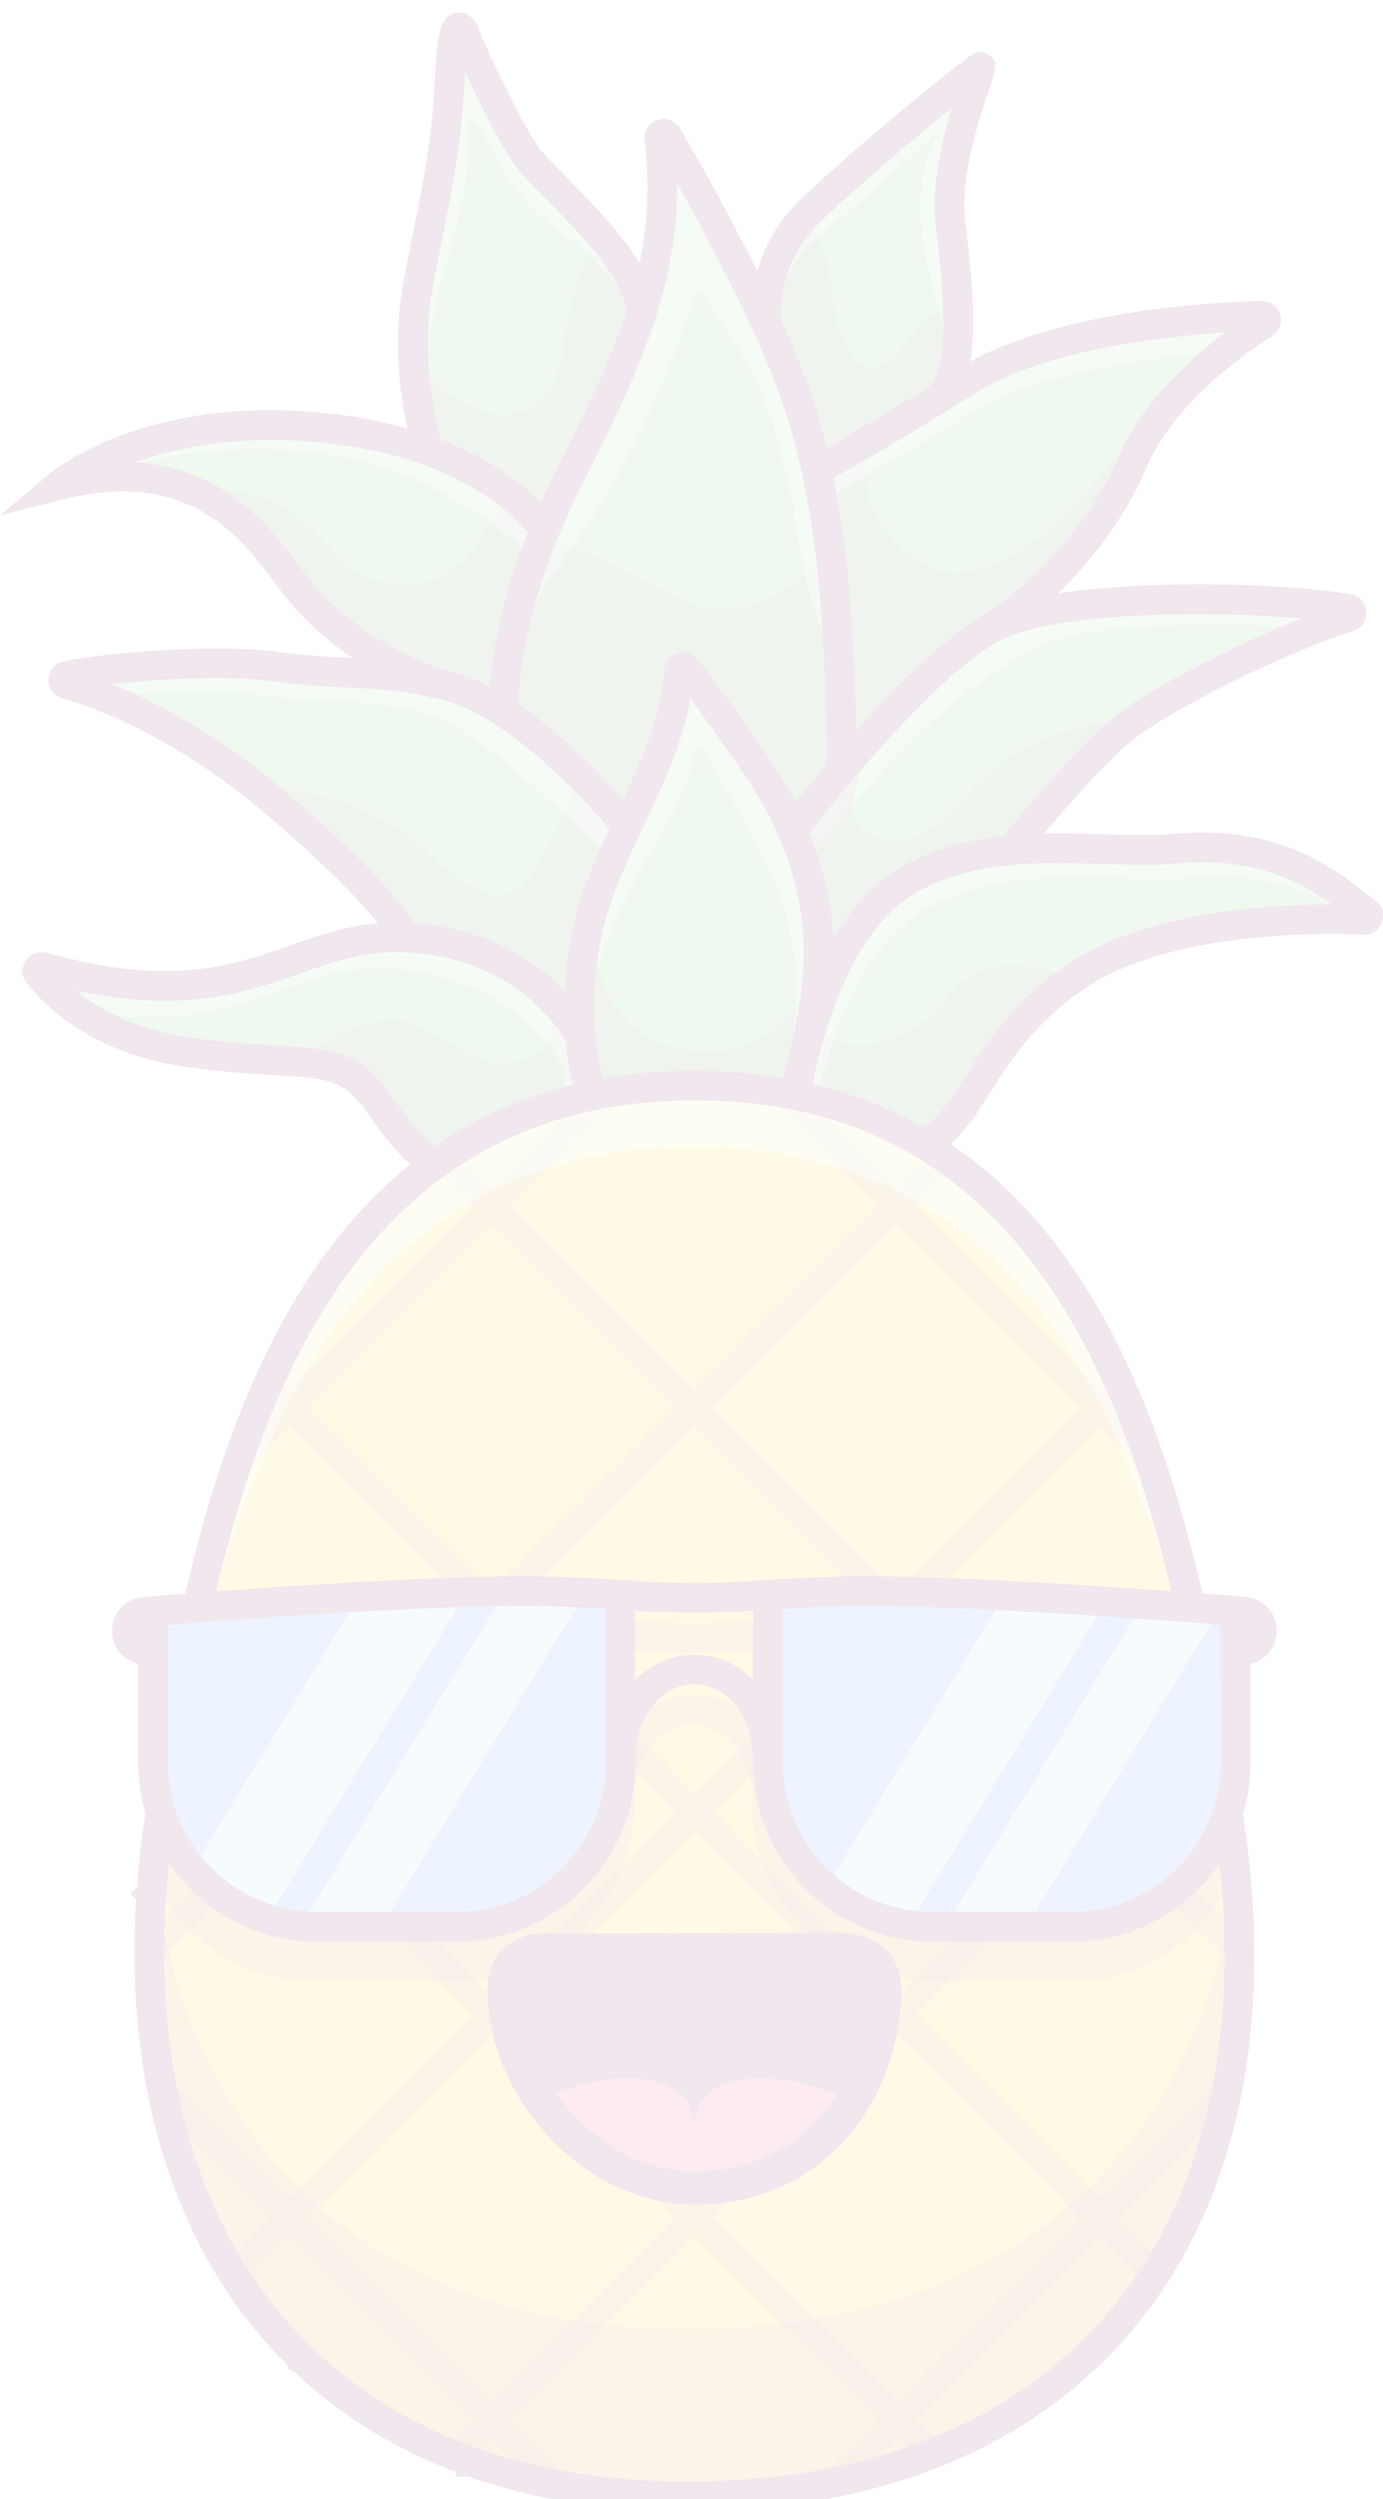 <svg width="447" height="808" viewBox="0 0 447 808" fill="none" xmlns="http://www.w3.org/2000/svg">
<g opacity="0.1" filter="url(#filter0_d_402_3563)">
<path d="M309.784 94.848C310.12 112.374 306.194 131.524 286.852 145.757L252.498 139.621C252.498 139.621 235.368 95.871 259.559 66.823C260.258 65.969 261.002 65.141 261.769 64.325C278.241 46.917 316.236 17.343 316.943 17.728C317.642 18.113 304.751 46.966 307.226 68.24C308.114 75.845 309.606 85.105 309.784 94.848" fill="#5DBD5C"/>
<path d="M267.21 140.704C263.864 127.176 259.355 114.59 252.67 99.921C252.483 98.225 252.144 93.023 253.923 86.513C256.42 82.225 259.007 76.828 263.238 73.45C263.531 73.215 263.824 72.982 264.111 72.749C266.138 76.664 267.891 82.208 268.747 89.425C270.894 107.528 275.898 114.636 281.517 114.636C284.405 114.636 287.458 112.759 290.369 109.532C295.617 103.72 297.601 99.401 303.613 96.716C304.079 98.906 304.493 101.197 304.832 103.568C304.553 111.256 303.308 117.734 300.302 121.091C283.02 131.725 272.731 137.643 267.21 140.704" fill="#618B58"/>
<path d="M303.613 96.716C302.989 93.782 302.273 91.028 301.52 88.505C291.478 54.858 303.417 39.674 302.684 39.338C302.681 39.338 302.676 39.335 302.67 39.335C301.897 39.335 286.25 54.993 264.111 72.749C263.651 71.858 263.174 71.051 262.691 70.329C263.447 69.464 264.258 68.608 265.129 67.76C276.45 56.712 295.445 40.749 307.662 30.868C304.417 41.574 300.989 56.226 302.454 68.803C303.403 76.94 304.573 86.973 304.837 96.216C304.412 96.374 304.004 96.544 303.613 96.716" fill="#9ED79D"/>
<path d="M304.832 103.568C304.493 101.197 304.079 98.906 303.613 96.716C304.004 96.544 304.412 96.374 304.838 96.216C304.909 98.745 304.915 101.214 304.832 103.568V103.568ZM253.923 86.513C255.279 81.555 257.866 75.836 262.692 70.329C263.175 71.05 263.652 71.858 264.112 72.749C263.824 72.982 263.531 73.215 263.238 73.45C259.007 76.827 256.42 82.225 253.923 86.513" fill="#A0B99B"/>
<path d="M303.348 129.662C302.115 129.662 300.882 129.191 299.943 128.248C298.072 126.366 298.077 123.325 299.96 121.451C307.691 113.757 304.541 86.703 302.455 68.803C300.989 56.226 304.417 41.574 307.662 30.868C295.445 40.749 276.45 56.712 265.129 67.76C250.1 82.427 252.629 99.754 252.741 100.484C253.152 103.097 251.379 105.563 248.767 105.985C246.157 106.408 243.697 104.655 243.26 102.048C243.105 101.12 239.687 79.162 258.418 60.882C268.966 50.587 285.733 36.49 292.456 30.909C298.011 26.293 303.343 21.961 307.464 18.716C314.707 13.017 316.21 11.833 319.271 13.529C322.961 15.578 321.809 18.892 320.214 23.479C317.219 32.101 310.206 52.292 311.999 67.691C314.71 90.934 317.776 117.281 306.737 128.265C305.8 129.197 304.576 129.662 303.348 129.662" fill="#6B184E"/>
<path d="M408.578 100.579C400.289 105.887 381.717 119.019 370.87 136.293C369.128 139.055 367.59 141.926 366.317 144.895C351.024 180.643 263.945 248.994 263.945 248.994L216.962 172.607C216.962 172.607 248.063 156.52 279.646 138.598V138.586C291.203 132.027 302.829 125.216 313.017 118.861C340.933 101.444 391.77 98.573 407.808 98.093C409.19 98.056 409.742 99.835 408.578 100.579" fill="#5DBD5C"/>
<path d="M276.703 232.158C276.456 216.753 275.559 190.274 272.418 168.29C271.763 163.697 271.061 159.34 270.294 155.149C273.32 153.457 276.381 151.735 279.445 149.996C281.733 168.399 296.52 181.309 309.695 181.309C310.514 181.309 311.325 181.26 312.126 181.16C328.379 179.105 344.874 162.984 355.517 150.166C357.23 148.105 359.307 146.016 361.446 144.058C347.167 176.418 318.915 194.412 317.308 195.415C304.746 202.58 289.361 217.997 276.703 232.158Z" fill="#618B58"/>
<path d="M279.444 149.996C279.243 148.369 279.137 146.697 279.14 144.989C286.836 140.54 298.494 133.585 315.554 122.942C337.438 109.293 374.726 104.893 396.008 103.479C393.235 105.568 390.237 107.965 387.182 110.635C364.871 112.653 333.049 117.668 313.016 130.153C302.77 136.545 291.073 143.397 279.444 149.996" fill="#9ED79D"/>
<path d="M270.293 155.149C270.003 153.566 269.704 152.008 269.394 150.467C271.477 149.347 274.627 147.599 279.14 144.989C279.137 146.697 279.243 148.369 279.444 149.996C276.381 151.735 273.32 153.457 270.293 155.149" fill="#A0B99B"/>
<path d="M212.099 142.118L153.332 175.452C153.332 175.452 136.298 146.599 133.812 113.216C133.15 104.591 133.475 95.653 135.326 86.835C141.405 57.812 144.216 46.138 145.452 20.104C146.69 -5.926 151.024 9.151 151.024 9.151C151.024 9.151 165.346 41.729 172.313 49.032C178.607 55.628 186.295 63.04 193.345 71.76C207.173 88.867 218.548 111.04 212.099 142.118" fill="#5DBD5C"/>
<path d="M174.75 158.406C169.217 152.729 159.046 144.464 142.465 138.08C141.497 134.631 139.683 127.245 138.801 117.717C144.546 122.957 153.088 130.033 162.446 130.033C164.34 130.033 166.266 129.742 168.209 129.09C186.927 122.807 178.127 103.89 190.204 78.259C193.578 81.435 196.797 85.07 199.941 88.922C201.126 91.376 202.017 93.868 202.588 96.466C197.266 112.872 189.238 129.001 180.294 146.978L177.819 151.956C176.739 154.135 175.719 156.285 174.75 158.406" fill="#618B58"/>
<path d="M138.295 107.434C138.264 101.263 138.735 94.586 140.046 87.746C141.161 81.932 142.181 76.822 143.115 72.154C146.935 53.053 149.24 41.522 150.252 20.334C150.269 19.946 150.289 19.57 150.309 19.208C155.166 29.675 163.559 46.819 168.836 52.349C171.434 55.071 173.931 57.643 176.32 60.1C182.137 66.09 187.164 71.266 191.253 76.126C190.886 76.842 190.538 77.555 190.204 78.259C187.713 75.911 185.135 73.818 182.441 72.071C167.841 62.615 160.567 47.201 157.851 42.7C156.891 41.114 155.517 38.53 154.35 36.283C154.089 35.777 153.62 35.547 153.154 35.547C152.496 35.547 151.841 36.013 151.789 36.817C151.597 39.901 151.312 44.37 150.93 50.078C149.855 66.173 142.342 83.49 138.295 107.434" fill="#9ED79D"/>
<path d="M199.941 88.922C196.797 85.071 193.578 81.435 190.204 78.259C190.537 77.555 190.885 76.842 191.253 76.126C194.958 80.529 197.892 84.671 199.941 88.922Z" fill="#A0B99B"/>
<path d="M319.727 204.374C318.101 204.374 316.514 203.549 315.612 202.055C314.238 199.784 314.968 196.83 317.239 195.456C317.535 195.278 347.437 176.823 361.899 143.009C369.133 126.101 384.498 112.147 396.009 103.479C374.726 104.893 337.438 109.293 315.554 122.943C277.757 146.519 266.488 152.002 266.025 152.224C263.634 153.376 260.763 152.367 259.613 149.976C258.463 147.588 259.466 144.719 261.855 143.567C261.964 143.512 273.351 137.942 310.47 114.789C338.748 97.15 387.866 93.877 407.672 93.29C410.488 93.222 412.908 94.949 413.736 97.625C414.561 100.303 413.532 103.114 411.169 104.623C401.898 110.558 379.394 126.547 370.737 146.789C355.018 183.534 323.541 202.877 322.211 203.681C321.432 204.15 320.575 204.374 319.727 204.374V204.374ZM138.554 146.568C136.553 146.568 134.691 145.312 134.007 143.314C133.63 142.213 124.856 115.976 130.607 85.939C131.725 80.099 132.754 74.96 133.691 70.272C137.424 51.608 139.677 40.344 140.652 19.878C141.281 6.666 142.462 0.665 147.799 0.041C150.237 -0.244 153.539 0.834 155.551 7.502C161.193 20.309 171.14 40.844 175.787 45.713C178.363 48.414 180.843 50.97 183.211 53.407C198.412 69.056 209.397 80.363 212.251 95.771C212.734 98.381 211.009 100.887 208.4 101.37C205.793 101.852 203.287 100.131 202.801 97.521C200.476 84.973 190.865 75.08 176.319 60.101C173.931 57.643 171.433 55.071 168.835 52.349C163.558 46.819 155.166 29.675 150.309 19.208C150.288 19.57 150.268 19.947 150.251 20.335C149.239 41.523 146.934 53.053 143.115 72.154C142.181 76.822 141.16 81.932 140.045 87.746C134.788 115.197 143.02 139.969 143.103 140.216C143.954 142.725 142.612 145.455 140.103 146.309C139.588 146.484 139.065 146.568 138.554 146.568" fill="#6B184E"/>
<path d="M196.579 186.661L170.5 228.045C170.5 228.045 115.901 210.447 96.584 186.638C89.919 178.421 80.874 163.211 63.886 155.259C52.823 150.082 38.41 147.967 19.105 152.859C19.105 152.859 50.42 126.515 111.541 135.186C131.927 138.095 150.126 147.548 164.395 157.59C184.29 171.572 196.579 186.661 196.579 186.661" fill="#5DBD5C"/>
<path d="M158.164 217.988C154.275 215.959 150.358 214.338 146.492 213.295C145.854 213.125 145.222 212.959 144.598 212.801C142.92 212.344 117.82 205.181 100.32 183.608C99.202 182.232 97.969 180.585 96.661 178.843C91.278 171.667 83.659 161.504 71.941 154.252C80.454 154.359 93.667 157.897 107.842 174.36C108.08 174.636 108.322 174.911 108.563 175.187C114.354 181.821 122.307 185.04 130.205 185.04C139.931 185.04 149.576 180.165 155.026 170.793C156.161 168.844 157.371 166.898 158.661 165.002C162.32 167.554 165.731 170.152 168.856 172.687C161.469 192.636 158.989 208.817 158.164 217.988Z" fill="#618B58"/>
<path d="M158.66 165.002C144.457 155.098 126.45 145.826 106.303 142.964C97.666 141.739 89.625 141.213 82.181 141.213C68.144 141.213 56.242 143.084 46.499 145.665C45.614 145.573 44.714 145.501 43.803 145.444C54.524 141.613 69.173 138.259 87.63 138.259C94.804 138.259 102.55 138.765 110.864 139.946C136.95 143.65 153.136 152.871 162.244 160.133C160.991 161.697 159.796 163.329 158.66 165.002" fill="#9ED79D"/>
<path d="M168.855 172.688C165.731 170.153 162.32 167.554 158.661 165.002C159.796 163.329 160.992 161.697 162.245 160.133C166.43 163.47 169.117 166.39 170.586 168.175C169.982 169.701 169.404 171.202 168.855 172.688" fill="#A0B99B"/>
<path d="M143.495 222.285C143.101 222.285 142.704 222.236 142.305 222.136C141.115 221.831 112.946 214.427 92.856 189.661C91.626 188.144 90.335 186.428 88.973 184.609C77.807 169.721 60.931 147.223 20.288 157.512L0 162.648L16.014 149.177C17.36 148.044 49.69 121.554 112.216 130.432C162.645 137.591 179.455 163.829 180.145 164.944C181.545 167.197 180.849 170.161 178.596 171.56C176.343 172.954 173.379 172.264 171.98 170.008C171.845 169.796 156.5 146.424 110.865 139.945C81.153 135.726 58.689 140.121 43.804 145.443C72.956 147.228 87.824 167.06 96.661 178.843C97.969 180.585 99.202 182.232 100.32 183.608C118.341 205.825 144.423 212.758 144.685 212.824C147.251 213.485 148.8 216.103 148.142 218.67C147.587 220.842 145.636 222.285 143.495 222.285" fill="#6B184E"/>
<path d="M271.992 291.878L171.701 288.648L157.742 288.203C157.742 288.203 157.704 286.906 157.693 284.552C157.658 273.812 158.089 241.065 164.145 208.271C166.677 194.553 170.186 180.824 175.064 168.704C177.153 163.502 179.496 158.587 182.128 154.095C203.931 116.783 218.284 83.714 213.108 40.827C212.927 39.375 214.85 38.703 215.594 39.962C219.629 46.667 227.246 59.916 238.526 81.886C256.196 116.28 263.008 136.425 267.658 168.965C267.862 170.359 268.04 171.862 268.222 173.46C269.446 184.224 270.277 199.275 270.84 215.06C272.136 251.541 271.992 291.878 271.992 291.878" fill="#5DBD5C"/>
<path d="M257.141 255.409C257.012 255.153 256.883 254.898 256.751 254.642C250.583 242.594 232.996 218.943 225.722 209.338C224.532 207.763 222.733 206.892 220.848 206.892C220.258 206.892 219.658 206.978 219.066 207.153C216.579 207.898 214.861 210.053 214.685 212.648C213.726 226.999 207.77 240.95 201.456 254.492C194.699 246.865 181.789 233.325 167.433 223.579C167.657 218.713 168.648 206.949 173.011 191.165C175.302 186.969 177.759 183.025 180.398 179.418C181.996 177.231 183.539 175.064 185.028 172.917C194.538 177.076 205.575 182.301 217.491 188.679C223.265 191.768 228.769 193.059 233.93 193.059C244.217 193.059 253.158 187.943 260.22 181.732C260.263 181.922 260.309 182.111 260.352 182.301L260.363 182.335C261.772 188.342 263.571 194.533 265.824 199.718C267.069 219.477 267.181 237.567 267.181 243.143C263.145 247.931 259.705 252.184 257.141 255.409" fill="#618B58"/>
<path d="M260.22 181.732C258.024 172.216 256.811 163.237 256.357 159.501C256.202 158.216 255.981 156.949 255.67 155.693C252.681 143.55 249.997 130.09 242.237 115.102C237.003 104.988 230.338 97.452 227.093 90.557C226.858 90.04 226.484 89.813 226.093 89.813C225.501 89.813 224.869 90.33 224.607 91.146C217.054 114.648 206.679 141.707 185.028 172.917C183.275 172.15 181.577 171.42 179.93 170.724C181.804 166.06 183.956 161.214 186.428 156.23L188.9 151.258C204.989 118.922 219.149 90.462 218.851 55.197C222.9 62.44 228.013 71.922 234.256 84.079C251.693 118.039 258.389 138.031 262.905 169.649C263.298 172.411 263.658 175.259 263.982 178.157C262.798 179.369 261.542 180.568 260.22 181.732" fill="#9ED79D"/>
<path d="M265.824 199.718C263.571 194.533 261.772 188.342 260.364 182.335L260.352 182.301C260.309 182.111 260.263 181.921 260.22 181.732C261.542 180.568 262.798 179.369 263.982 178.156C264.775 185.221 265.373 192.579 265.824 199.718ZM173.011 191.164C174.736 184.922 176.989 178.044 179.929 170.724C181.576 171.42 183.275 172.149 185.028 172.917C183.539 175.064 181.996 177.231 180.398 179.418C177.759 183.025 175.302 186.968 173.011 191.164" fill="#A0B99B"/>
<path d="M271.984 249.736H271.946C269.293 249.716 267.158 247.549 267.178 244.896C267.181 244.465 267.448 201.448 262.904 169.649C258.389 138.032 251.693 118.039 234.255 84.079C228.013 71.922 222.9 62.44 218.85 55.197C219.149 90.462 204.989 118.922 188.899 151.258L186.428 156.23C167.114 195.157 167.367 225.731 167.37 226.036C167.413 228.686 165.3 230.873 162.647 230.919C160.044 231.008 157.813 228.858 157.761 226.209C157.736 224.878 157.388 193.134 177.82 151.956L180.294 146.979C198.634 110.124 213.116 81.015 208.334 41.405C207.98 38.49 209.673 35.786 212.45 34.832C215.217 33.877 218.207 34.97 219.718 37.481C224.139 44.836 231.732 58.129 242.803 79.688C260.806 114.749 267.727 135.451 272.418 168.29C277.065 200.813 276.801 243.18 276.789 244.968C276.769 247.609 274.622 249.736 271.984 249.736" fill="#6B184E"/>
<path d="M252.497 315.279L176.061 364.208C176.061 364.208 127.264 288.084 88.427 255.024C86.832 253.656 85.234 252.345 83.647 251.083C56.079 228.872 31.825 220.115 21.423 217.126C20.052 216.729 20.15 214.769 21.541 214.505C37.314 211.516 70.314 208.86 89.617 211.588C111.612 214.686 123.758 212.151 145.248 217.942C154.666 220.477 170.81 233.365 187.761 248.994C218.79 277.571 252.497 315.279 252.497 315.279" fill="#5DBD5C"/>
<path d="M182.499 316.403C173.718 307.283 158.325 296.345 134.047 294.448C133.967 294.442 133.886 294.436 133.806 294.428C130.504 288.909 120.694 276.203 91.79 251.575C103.789 252.837 123.353 257.185 138.183 271.662C148.311 281.549 155.439 285.521 160.932 285.521C170.623 285.521 175.227 273.156 182.269 259.094C186.201 262.735 190.167 266.512 194.096 270.331C190.963 277.361 188.12 284.492 186.255 291.617C183.936 300.492 182.818 308.809 182.499 316.403Z" fill="#618B58"/>
<path d="M182.269 259.094C164.918 243.022 148.262 229.617 138.628 227.025C117.15 221.245 105.004 223.768 82.998 220.67C77.333 219.871 70.487 219.535 63.244 219.535C56.717 219.535 49.868 219.808 43.269 220.259C40.772 219.115 38.418 218.106 36.227 217.221C46.344 216.074 58.556 215.241 69.794 215.241C76.807 215.241 83.443 215.566 88.944 216.342C97.874 217.6 105.091 217.945 112.072 218.282C122.505 218.782 131.515 219.216 143.994 222.576C158.632 226.516 174.968 240.852 185.985 252.047C184.657 254.409 183.43 256.774 182.269 259.094" fill="#9ED79D"/>
<path d="M194.096 270.331C190.167 266.511 186.201 262.735 182.269 259.093C183.43 256.774 184.657 254.409 185.985 252.046C190.943 257.082 194.823 261.482 196.987 264.014C196.01 266.109 195.039 268.216 194.096 270.331Z" fill="#A0B99B"/>
<path d="M126.282 300.725C126.1 300.277 121.444 289.433 85.311 258.683C56.182 233.891 29.997 224.59 20.093 221.742C17.342 220.952 15.514 218.403 15.646 215.543C15.779 212.683 17.834 210.315 20.644 209.78C36.429 206.788 70.311 204.012 90.284 206.826C98.776 208.021 105.769 208.358 112.535 208.682C123.065 209.188 133.013 209.668 146.492 213.295C174.374 220.802 205.086 258.66 206.379 260.267C208.044 262.333 207.716 265.357 205.65 267.021C203.583 268.685 200.557 268.357 198.895 266.291C198.596 265.923 168.85 229.267 143.995 222.576C131.515 219.216 122.505 218.782 112.072 218.282C105.091 217.946 97.874 217.601 88.944 216.342C74.628 214.327 52.659 215.359 36.228 217.221C49.917 222.765 70.03 233.058 91.54 251.363C129.503 283.673 134.711 295.555 135.369 297.61L126.218 300.544L126.282 300.725" fill="#6B184E"/>
<path d="M188.486 357.6L138.922 375.896C138.922 375.896 129.216 370.729 117.024 352.953C109.816 342.454 103.691 340.399 91.821 339.401C83.604 338.703 72.648 338.536 56.686 336.421C26.496 332.434 11.999 317.455 6.964 310.859C6.185 309.827 7.145 308.384 8.395 308.732C48.451 319.852 69.412 313.373 87.973 306.895C100.708 302.449 112.314 298 128.184 299.242C149.386 300.9 163.369 309.971 171.79 318.044V318.055C179.116 325.083 182.229 331.365 182.229 331.365C182.674 344.902 188.486 357.6 188.486 357.6" fill="#5DBD5C"/>
<path d="M140.394 366.723C136.781 363.392 131.895 358.135 126.481 350.24C119.169 339.583 112.406 336.438 102.304 335.099C107.454 331.167 113.901 327.733 121.572 326.405C123.144 326.132 124.638 326.008 126.064 326.008C133.582 326.008 139.259 329.446 144.711 332.886C150.163 336.323 155.394 339.764 162.013 339.764C165.364 339.764 169.072 338.881 173.346 336.674C174.852 335.898 175.947 334.812 176.731 333.535C180.545 338.143 182.235 341.551 182.235 341.551C182.301 343.506 182.477 345.443 182.732 347.325C167.333 351.395 153.207 357.868 140.394 366.723" fill="#618B58"/>
<path d="M176.731 333.536C169.41 324.698 154.261 311.454 128.179 309.419C126.345 309.275 124.563 309.206 122.836 309.206C109.612 309.206 99.239 313.138 87.976 317.07C76.718 321.002 64.569 324.934 47.81 324.936C44.586 324.936 41.194 324.79 37.602 324.471C32.187 321.901 27.873 319.021 24.51 316.288C35.501 318.628 44.974 319.565 53.346 319.565C71.855 319.565 84.955 314.969 97.049 310.727C107.508 307.06 116.714 303.829 128.279 303.829C129.903 303.829 131.573 303.892 133.3 304.027C157.744 305.939 171.753 318.162 178.461 326.267C178.458 328.831 178.018 331.438 176.731 333.536Z" fill="#9ED79D"/>
<path d="M184.724 346.813C183.508 342.379 182.422 336.981 182.232 331.443C182.539 331.931 182.787 332.348 182.973 332.676C183.241 337.697 184.152 342.534 185.215 346.693L184.724 346.813" fill="#A2A499"/>
<path d="M182.732 347.326C182.476 345.443 182.301 343.506 182.235 341.552C182.235 341.552 180.545 338.143 176.731 333.536C178.019 331.438 178.458 328.831 178.461 326.267C180.18 328.345 181.419 330.15 182.232 331.444C182.422 336.982 183.508 342.379 184.724 346.814C184.057 346.981 183.393 347.15 182.732 347.326" fill="#A0B99B"/>
<path d="M435.844 195.513C422.031 199.551 387.41 214.974 367.889 228.045C367.205 228.502 366.544 228.956 365.909 229.402C352.093 239.061 292.895 315.279 292.895 315.279L228.987 295.917C228.987 295.917 256.147 261.884 282.396 233.761C297.411 217.641 312.14 203.466 321.28 198.721C344.238 186.816 412.636 188.822 435.7 192.883C437.106 193.136 437.215 195.119 435.844 195.513" fill="#5DBD5C"/>
<path d="M441.604 194.706C441.624 194.435 441.63 194.16 441.613 193.881C441.59 193.447 441.521 193.027 441.415 192.619C442.363 192.998 442.458 194.208 441.604 194.706" fill="#FFE698"/>
<path d="M275.803 256.197C276.016 252.532 277.214 248.345 278.611 244.583C292.091 228.959 310.186 209.887 323.49 202.986C335.567 196.723 362.081 194.588 386.936 194.588C399.211 194.588 411.084 195.108 420.609 195.913C418.649 196.703 416.596 197.557 414.475 198.462C407.29 198.212 399.774 198.051 392.319 198.051C370.735 198.051 349.633 199.413 338.275 204.012C328.948 207.789 311.997 218.768 296.98 233.072C289.518 240.165 282.327 248.299 275.803 256.197" fill="#9ED79D"/>
<path d="M269.351 299.406C268.986 291.146 267.497 281.759 263.85 271.179C267.471 266.529 271.492 261.416 275.803 256.197C275.576 260.111 276.47 263.434 279.453 265.02C283.416 267.133 286.885 268.041 290.027 268.041C302.653 268.044 309.999 253.383 322.975 243.396C334.087 234.857 347.302 230.89 358.508 229.114C345.988 239.852 329.158 260.367 324.381 266.291C313.008 267.506 301.621 270.334 290.981 276.482C281.859 281.753 274.783 290.194 269.351 299.406" fill="#618B58"/>
<path d="M263.85 271.179C263.183 269.248 262.445 267.273 261.628 265.261C264.497 261.585 270.774 253.667 278.611 244.582C277.215 248.345 276.016 252.532 275.803 256.197C271.492 261.416 267.471 266.529 263.85 271.179" fill="#8F9D85"/>
<path d="M24.509 316.288C32.002 322.375 44.214 329.204 62.815 331.664C73.955 333.139 82.667 333.659 89.665 334.076C107.525 335.142 116.489 335.679 126.479 350.239C134.823 362.403 141.907 368.306 145.017 370.548L187.7 354.795C185.91 349.808 183.444 341.522 182.972 332.676C180.337 328.066 166.363 306.611 133.299 304.027C119.274 302.932 108.973 306.545 97.049 310.726C79.485 316.889 59.8 323.792 24.509 316.288V316.288ZM144.063 381.145L142.16 380.133C141.723 379.9 131.265 374.201 118.552 355.674C111.224 344.991 106.093 344.684 89.093 343.669C81.939 343.241 73.038 342.709 61.556 341.192C29.43 336.941 13.849 320.599 8.639 313.77C7.032 311.661 6.952 308.772 8.437 306.579C9.918 304.389 12.625 303.389 15.177 304.102C55.222 315.216 74.869 308.324 93.87 301.659C106.277 297.304 118.001 293.192 134.047 294.448C175.954 297.721 191.393 327.945 192.031 329.23L192.494 330.164L192.529 331.204C192.937 343.563 198.297 355.488 198.349 355.605L200.49 360.313L144.063 381.145V381.145ZM326.864 275.674C325.817 275.674 324.766 275.335 323.883 274.634C321.802 272.987 321.455 269.963 323.101 267.885C324.15 266.563 348.928 235.408 363.152 225.464C377.801 215.223 402.921 203.046 420.608 195.912C391.789 193.481 341.53 193.63 323.489 202.986C299.623 215.361 260.337 266.922 259.943 267.443C258.34 269.555 255.325 269.972 253.209 268.365C251.097 266.764 250.683 263.749 252.287 261.634C253.948 259.444 293.297 207.817 319.066 194.455C343.249 181.918 412.526 183.925 436.536 188.155C439.367 188.655 441.456 191.009 441.612 193.88C441.77 196.752 439.95 199.321 437.191 200.129C422.988 204.276 387.162 220.405 368.659 233.342C355.582 242.484 330.882 273.541 330.634 273.855C329.683 275.05 328.281 275.674 326.864 275.674" fill="#6B184E"/>
<path d="M263.813 316.722C262.106 330.98 254.803 358.634 254.803 358.634L195.137 360.184C195.137 360.184 180.625 332.121 190.909 292.829C191.593 290.208 192.409 287.601 193.335 284.983C201.503 261.861 217.767 238.627 219.486 212.967C219.558 211.72 221.133 211.24 221.889 212.234C228.281 220.681 246.393 244.947 252.472 256.826C260.715 272.935 263.752 286.641 264.451 298.115C264.893 305.13 264.451 311.315 263.813 316.722Z" fill="#5DBD5C"/>
<path d="M194.883 344.661C192.834 336.298 191.158 324.431 192.604 310.307C192.886 309.511 193.167 308.735 193.446 307.965C196.763 324.333 208.779 336.082 229.001 336.082C230.019 336.082 231.053 336.05 232.114 335.99C243.363 335.349 251.684 328.196 257.202 321.47C256.866 326.954 256.026 331.811 255.075 336.111C254.86 336.993 254.664 337.832 254.486 338.62C254.035 340.428 253.483 342.411 252.871 344.486C243.757 342.948 234.235 342.175 224.328 342.175C214.091 342.175 204.273 343.006 194.883 344.661" fill="#618B58"/>
<path d="M257.202 321.47C257.863 310.683 256.573 297.468 250.322 281.296C245.924 269.909 231.787 246.123 226.777 237.834C226.533 237.431 226.136 237.245 225.74 237.245C225.185 237.245 224.633 237.612 224.518 238.268C220.23 263.014 208.963 265.413 193.446 307.964C193.326 307.361 193.213 306.751 193.116 306.134C193.67 302.248 194.464 298.213 195.553 294.048C198.177 284.023 202.896 274.001 207.894 263.393C214.134 250.149 220.552 236.526 223.187 221.98C231.019 232.54 243.498 249.842 248.198 259.021C260.895 283.816 260.66 302.578 259.036 316.156C258.901 317.285 258.728 318.509 258.524 319.8C258.105 320.352 257.662 320.909 257.202 321.47" fill="#9ED79D"/>
<path d="M253.276 344.554L252.87 344.485C253.483 342.41 254.034 340.427 254.486 338.619C253.896 341.223 253.505 343.269 253.276 344.554V344.554ZM255.075 336.11C256.026 331.81 256.865 326.953 257.202 321.47C257.661 320.909 258.104 320.351 258.524 319.8C258.003 323.116 257.282 326.881 256.48 330.721C255.943 332.65 255.474 334.46 255.075 336.11ZM192.604 310.307C192.744 308.936 192.914 307.544 193.115 306.133C193.213 306.751 193.325 307.361 193.446 307.964C193.167 308.734 192.885 309.51 192.604 310.307Z" fill="#A0B99B"/>
<path d="M223.187 221.98C220.552 236.526 214.134 250.149 207.894 263.393C202.896 274.001 198.177 284.023 195.553 294.048C187.669 324.2 195.171 347.618 198.24 355.3L251.052 353.929C253.041 346.103 257.743 326.968 259.036 316.155C260.66 302.578 260.895 283.816 248.198 259.021C243.499 249.841 231.019 232.539 223.187 221.98ZM192.256 365.069L190.874 362.394C190.244 361.181 175.635 332.221 186.255 291.616C189.103 280.732 194.237 269.836 199.2 259.297C206.285 244.254 213.614 228.702 214.686 212.648C214.861 210.052 216.58 207.897 219.066 207.153C221.546 206.414 224.159 207.267 225.722 209.337C232.997 218.942 250.583 242.593 256.751 254.641C270.633 281.749 270.366 302.365 268.578 317.296C266.854 331.718 259.749 358.723 259.447 359.864L258.527 363.348L192.256 365.069" fill="#6B184E"/>
<path d="M440.77 293.416C425.753 292.792 376.407 292.361 347.925 311.641C347.336 312.037 346.77 312.434 346.207 312.831C314.074 335.545 314.543 363.127 295.033 365.973C275.199 368.87 253.6 365.613 257.782 346.742C257.782 346.742 259.308 336.829 263.476 324.41C268.652 308.936 277.915 289.585 293.387 280.647C312.93 269.354 335.426 269.941 355.892 270.527C364.635 270.777 373.01 271.03 380.624 270.354C415.952 267.219 432.504 284.455 441.623 290.967C442.716 291.746 442.115 293.465 440.77 293.416" fill="#5DBD5C"/>
<path d="M298.023 360.181C287.806 354.447 276.826 350.073 265.106 347.072C266.109 342.934 267.552 337.712 269.526 332.064C271.946 333.455 274.852 334.125 278.008 334.125C287.211 334.125 298.56 328.445 306.349 318.438C312.434 310.612 320.202 308.223 327.413 308.223C332.466 308.223 337.243 309.396 340.976 310.689C325.744 322.117 318.05 334.363 311.767 344.368C306.47 352.803 303.012 357.985 298.023 360.181Z" fill="#618B58"/>
<path d="M269.527 332.064C268.518 331.483 267.59 330.776 266.765 329.94C271.392 314.716 280.299 293.752 295.79 284.803C310 276.591 325.865 275.065 341.796 275.065C346.558 275.065 351.329 275.2 356.06 275.335C360.569 275.467 364.946 275.591 369.194 275.591C373.273 275.591 377.227 275.476 381.053 275.137C383.78 274.893 386.387 274.781 388.879 274.781C409.018 274.781 421.779 282.155 430.335 288.409H429.844C421.293 283.633 409.877 279.517 394.346 279.517C391.696 279.517 388.928 279.638 386.031 279.894C382.372 280.218 378.535 280.33 374.569 280.33C370.284 280.33 365.843 280.201 361.302 280.072C356.761 279.942 352.119 279.81 347.435 279.81C330.998 279.81 314.003 281.405 298.794 290.189C283.949 298.771 274.821 316.941 269.527 332.064" fill="#9ED79D"/>
<path d="M265.106 347.072C264.307 346.868 263.505 346.673 262.7 346.48C263.128 344.118 264.379 337.792 266.764 329.94C267.589 330.776 268.517 331.483 269.526 332.064C267.552 337.711 266.109 342.934 265.106 347.072" fill="#A0B99B"/>
<path d="M257.779 346.742H257.794H257.779ZM341.795 275.065C325.864 275.065 309.999 276.591 295.789 284.802C270.239 299.566 262.602 347 262.53 347.477L262.473 347.782C261.588 351.777 262.131 354.766 264.134 356.922C268.528 361.647 280.105 363.294 294.344 361.218C301.537 360.169 305.265 354.717 311.766 344.368C318.61 333.472 327.125 319.912 345.238 307.654C369.857 290.99 409.08 288.441 430.334 288.409C420.717 281.382 405.789 272.935 381.052 275.137C373.243 275.829 364.897 275.591 356.059 275.335C351.328 275.2 346.557 275.065 341.795 275.065V275.065ZM283.031 371.677C273.915 371.677 263.211 370.045 257.095 363.463C254.187 360.333 251.135 354.746 253.057 345.856C253.646 342.14 261.947 293.258 290.981 276.482C311.801 264.454 335.457 265.132 356.332 265.73C364.882 265.977 372.956 266.207 380.201 265.563C413.061 262.646 431.133 276.758 440.845 284.339C442.201 285.397 443.374 286.314 444.417 287.058C446.65 288.653 447.553 291.467 446.659 294.06C445.765 296.661 443.296 298.313 440.574 298.216C426.382 297.623 377.936 297.129 350.624 315.612C334.19 326.738 326.269 339.347 319.906 349.478C313.33 359.948 307.651 368.99 295.729 370.729C292.708 371.169 288.115 371.677 283.031 371.677" fill="#6B184E"/>
<path d="M400.614 628.543C400.614 630.118 400.6 631.69 400.565 633.254C400.542 634.909 400.493 636.579 400.421 638.226L400.384 639.129C400.338 640.425 400.266 641.698 400.191 642.971C400.18 643.247 400.157 643.535 400.134 643.813C400.085 644.796 400.013 645.782 399.927 646.756C399.881 647.475 399.832 648.196 399.76 648.906C399.711 649.662 399.64 650.418 399.568 651.177C399.496 651.944 399.413 652.714 399.341 653.482C399.303 653.867 399.254 654.238 399.208 654.623C399.111 655.571 399.004 656.534 398.884 657.471C398.726 658.767 398.559 660.066 398.366 661.351C398.306 661.854 398.223 662.36 398.139 662.851C397.981 663.981 397.815 665.099 397.622 666.202C397.61 666.312 397.585 666.409 397.573 666.516C397.335 667.959 397.082 669.398 396.806 670.815C396.53 672.293 396.228 673.758 395.929 675.213C395.627 676.584 395.328 677.929 395.015 679.274C394.992 679.369 394.966 679.466 394.943 679.561C394.619 680.967 394.271 682.361 393.897 683.743C393.863 683.887 393.825 684.03 393.779 684.174C393.538 685.134 393.273 686.085 392.998 687.034C392.828 687.658 392.65 688.284 392.469 688.908C392.216 689.773 391.963 690.626 391.687 691.477C391.604 691.79 391.506 692.104 391.4 692.414C391.003 693.725 390.572 695.009 390.138 696.283C389.681 697.639 389.201 698.973 388.721 700.306C385.778 708.285 382.306 715.852 378.331 723.012C376.998 725.403 375.615 727.731 374.172 730.027C372.732 732.309 371.229 734.554 369.68 736.753C368.131 738.94 366.521 741.09 364.852 743.179C363.182 745.283 361.463 747.324 359.687 749.318C357.908 751.313 356.083 753.259 354.197 755.156C353.26 756.107 352.298 757.044 351.326 757.955C350.881 758.389 350.424 758.808 349.967 759.242C348.466 760.634 346.917 761.993 345.342 763.338C344.839 763.769 344.322 764.203 343.805 764.623C343.302 765.042 342.807 765.45 342.304 765.847C340.178 767.554 338.005 769.213 335.78 770.796C335.228 771.193 334.677 771.59 334.11 771.975C333.559 772.36 332.995 772.742 332.429 773.127C331.36 773.849 330.291 774.558 329.199 775.243C327.974 776.036 326.747 776.792 325.5 777.536C324.91 777.898 324.31 778.246 323.721 778.594C323.12 778.941 322.519 779.278 321.918 779.626C320.717 780.312 319.493 780.973 318.254 781.62C317.377 782.089 316.489 782.557 315.587 782.991C314.736 783.434 313.871 783.856 312.994 784.276C312.236 784.647 311.48 785.009 310.71 785.368C309.425 785.969 308.129 786.546 306.818 787.11C305.51 787.687 304.188 788.239 302.855 788.768C301.521 789.308 300.176 789.837 298.819 790.343C298.133 790.593 297.448 790.846 296.764 791.087C295.465 791.567 294.169 792.024 292.847 792.444C290.674 793.188 288.476 793.872 286.254 794.522C284.823 794.942 283.371 795.353 281.917 795.746C281.184 795.939 280.463 796.131 279.718 796.324C278.948 796.517 278.181 796.709 277.399 796.902C275.215 797.442 273.004 797.933 270.757 798.402C266.907 799.195 263.037 799.888 259.151 800.48C256.786 800.842 254.395 801.164 251.98 801.443C248.149 801.897 244.258 802.259 240.291 802.535C239.26 802.618 238.214 802.679 237.159 802.739C236.317 802.788 235.475 802.834 234.624 802.871C233.793 802.908 232.965 802.943 232.135 802.98C229.554 803.075 226.959 803.136 224.329 803.159C219.187 803.207 214.155 803.098 209.217 802.848C208.386 802.799 207.547 802.762 206.716 802.704C205.889 802.656 205.061 802.595 204.23 802.535C203.403 802.474 202.586 802.414 201.767 802.342C200.939 802.282 200.123 802.21 199.318 802.127C196.364 801.851 193.444 801.515 190.573 801.129C189.84 801.035 189.118 800.925 188.397 800.816C187.497 800.684 186.609 800.552 185.707 800.408C185.095 800.313 184.482 800.215 183.87 800.109C182.994 799.965 182.103 799.807 181.215 799.652C180.614 799.531 180.002 799.422 179.401 799.304C178.668 799.172 177.935 799.014 177.202 798.87C176.469 798.727 175.737 798.571 175.004 798.413C174.282 798.258 173.564 798.103 172.842 797.933C172.121 797.778 171.4 797.609 170.678 797.43C169.419 797.129 168.169 796.815 166.919 796.494C166.764 796.456 166.594 796.407 166.427 796.361C165.022 795.988 163.628 795.603 162.246 795.194C160.217 794.605 158.21 793.993 156.242 793.344C156.193 793.332 156.144 793.321 156.095 793.298C154.75 792.852 153.416 792.384 152.097 791.927L152.083 791.915C144.133 789.07 136.612 785.719 129.524 781.873C117.717 775.47 107.121 767.721 97.788 758.748L97.763 758.737C94.495 755.59 91.385 752.31 88.442 748.887C86.761 746.927 85.114 744.909 83.527 742.857C82.855 741.992 82.194 741.116 81.547 740.225C81.377 740.021 81.222 739.817 81.09 739.612C80.357 738.604 79.636 737.595 78.929 736.56C77.437 734.41 76.009 732.226 74.626 729.99C74.063 729.065 73.497 728.142 72.945 727.205C72.741 726.88 72.56 726.555 72.382 726.242C71.948 725.475 71.505 724.705 71.082 723.937C70.832 723.515 70.603 723.084 70.387 722.664C69.99 721.954 69.617 721.244 69.246 720.526C68.97 720.046 68.729 719.563 68.501 719.083C68.093 718.315 67.708 717.545 67.335 716.778C67.119 716.355 66.915 715.947 66.734 715.528C66.326 714.7 65.941 713.869 65.57 713.041C65.377 712.668 65.208 712.297 65.053 711.935C64.656 711.07 64.271 710.193 63.9 709.317C63.719 708.932 63.564 708.561 63.432 708.199C62.963 707.129 62.529 706.06 62.098 704.968C61.641 703.85 61.21 702.721 60.787 701.594C60.632 701.197 60.489 700.789 60.356 700.393C59.983 699.418 59.635 698.447 59.31 697.461C59.238 697.329 59.204 697.197 59.178 697.076C58.747 695.84 58.327 694.59 57.931 693.328C57.545 692.164 57.183 690.986 56.836 689.796C56.692 689.316 56.548 688.836 56.416 688.356C56.151 687.453 55.899 686.542 55.646 685.617C55.528 685.22 55.43 684.835 55.347 684.462C55.071 683.467 54.818 682.47 54.565 681.461C54.447 681.016 54.338 680.57 54.255 680.139C54.025 679.274 53.832 678.409 53.628 677.532C53.424 676.656 53.231 675.779 53.065 674.899C52.944 674.408 52.835 673.928 52.752 673.437C52.547 672.485 52.355 671.537 52.188 670.577C52.067 670.011 51.97 669.436 51.875 668.858C50.432 660.989 49.423 652.858 48.86 644.486C48.679 642.057 48.547 639.609 48.452 637.134C48.44 636.844 48.426 636.568 48.426 636.292C48.368 634.886 48.331 633.492 48.308 632.087C48.271 630.489 48.259 628.88 48.259 627.259C48.259 624.183 48.308 621.085 48.414 617.961C48.426 617.481 48.452 617.001 48.475 616.518C48.547 614.549 48.644 612.566 48.777 610.574C48.823 609.827 48.871 609.083 48.92 608.327V608.304C48.981 607.39 49.053 606.476 49.124 605.565C49.245 603.967 49.377 602.369 49.532 600.759V600.748C49.57 600.34 49.604 599.917 49.653 599.509V599.486C50.194 594.069 50.889 588.579 51.731 583.018C54.614 564.083 57.931 543.039 62.518 521.561C80.418 437.712 117.691 346.98 224.329 346.98C268.354 346.98 300.501 362.319 324.333 386.238C326.891 388.795 329.342 391.463 331.708 394.202C332.898 395.584 334.064 396.978 335.191 398.406C336.335 399.823 337.45 401.266 338.545 402.72C339.516 404.028 340.479 405.339 341.416 406.672C342.35 408.006 343.276 409.351 344.178 410.707C344.635 411.38 345.078 412.064 345.523 412.762C346.868 414.815 348.168 416.918 349.426 419.045C367.553 449.519 378.475 486.135 386.031 521.619C390.606 543.028 393.946 564.023 396.926 583.018C397.792 588.53 398.499 593.971 399.05 599.328V599.343C399.111 599.797 399.148 600.254 399.197 600.711C399.292 601.613 399.375 602.513 399.447 603.412C399.507 604.001 399.556 604.591 399.605 605.18C399.809 607.511 399.976 609.827 400.108 612.112C400.157 612.974 400.206 613.839 400.252 614.693V614.719C400.289 615.222 400.312 615.739 400.324 616.231C400.41 617.852 400.456 619.45 400.505 621.036C400.528 621.528 400.542 622.022 400.542 622.513C400.588 624.545 400.614 626.549 400.614 628.543" fill="#F1CD01"/>
<path d="M362.434 464.416L355.309 457.291L357.921 454.679C359.488 457.877 360.991 461.128 362.434 464.416V464.416ZM349.213 451.195L289.875 391.857L295.97 385.761L349.845 439.636C351.196 441.929 352.512 444.266 353.783 446.623L349.213 451.195ZM283.779 385.761L271.851 373.833C277.829 375.75 283.506 378.032 288.892 380.648L283.779 385.761ZM394.503 627.354L386.875 619.726C388.91 617.683 390.789 615.487 392.502 613.162L395.517 616.174C395.52 616.274 395.523 616.375 395.526 616.481C395.606 618.068 395.655 619.628 395.704 621.269C395.718 621.522 395.724 621.775 395.73 622.057C395.342 623.842 394.934 625.601 394.503 627.354ZM298.278 518.935C296.761 518.889 295.266 518.846 293.792 518.808L295.97 516.63L298.278 518.935ZM283.779 516.63L224.44 457.291L230.539 451.195L289.875 510.534L283.779 516.63V516.63ZM218.344 451.195L159 391.851L165.096 385.755L224.44 445.099L218.344 451.195ZM152.904 385.755L151.999 384.85C153.33 384.08 154.68 383.335 156.048 382.611L152.904 385.755ZM345.494 709.225L289.875 653.609L295.97 647.513L351.894 703.434C349.825 705.423 347.687 707.357 345.494 709.225V709.225ZM283.779 647.513L224.434 588.166L230.53 582.07L246.117 597.656C251.885 614.521 265.258 627.897 282.126 633.665L289.875 641.414L283.779 647.513ZM218.339 582.07L205.991 569.725C206.149 569.142 206.322 568.561 206.512 567.99C207.348 565.503 208.472 563.279 209.825 561.368L224.434 575.974L218.339 582.07V582.07ZM163.099 518.636L165.096 516.635L167.062 518.601C165.771 518.607 164.449 518.618 163.099 518.636V518.636ZM152.904 516.635L93.56 457.291L99.656 451.195L159 510.539L152.904 516.635V516.635ZM252.764 747.364L224.44 719.043L230.539 712.944L263.401 745.809C259.912 746.404 256.371 746.925 252.764 747.364V747.364ZM218.344 712.944L159 653.6L165.096 647.504L224.44 706.848L218.344 712.944ZM152.904 647.504L142.149 636.749H147.219C149.49 636.749 151.734 636.614 153.945 636.353L159 641.408L152.904 647.504" fill="#C99618"/>
<path d="M195.714 747.769C192.078 747.364 188.5 746.875 184.985 746.303L218.345 712.944L224.44 706.848L283.779 647.512L289.875 641.413L294.841 636.447C296.784 636.648 298.759 636.749 300.753 636.749H306.734L295.971 647.512L289.875 653.608L230.539 712.944L224.44 719.043L195.714 747.769V747.769ZM103.039 709.564C100.867 707.676 98.752 705.723 96.699 703.706L152.904 647.504L159 641.408L167.315 633.093C182.907 627.23 195.464 614.771 201.333 599.075L218.339 582.069L224.435 575.973L238.489 561.919C239.673 563.701 240.662 565.733 241.421 567.978C241.694 568.794 241.932 569.624 242.136 570.464L230.531 582.069L224.435 588.165L165.096 647.504L159 653.6L103.039 709.564ZM293.792 518.808C289.587 518.699 285.569 518.63 281.802 518.607L283.779 516.629L289.875 510.533L349.213 451.195L353.783 446.622C355.214 449.275 356.588 451.954 357.922 454.678L355.309 457.291L295.971 516.629L293.792 518.808V518.808ZM54.51 627.224C54.021 625.247 53.562 623.249 53.13 621.234C53.153 620.171 53.182 619.119 53.219 618.082C53.228 617.639 53.251 617.199 53.277 616.696C53.283 616.547 53.288 616.397 53.294 616.245L55.849 613.69C57.585 615.995 59.491 618.168 61.546 620.188L54.51 627.224V627.224ZM150.634 518.905L152.904 516.635L159 510.539L218.345 451.195L224.44 445.099L283.779 385.76L288.892 380.647C291.622 381.972 294.275 383.381 296.862 384.872L295.971 385.76L289.875 391.856L230.539 451.195L224.44 457.291L165.096 516.635L163.099 518.635C159.161 518.684 154.979 518.776 150.634 518.905V518.905ZM86.047 464.806C89.809 456.227 93.986 447.924 98.639 440.02L152.904 385.755L156.049 382.61C162.604 379.144 169.597 376.184 177.055 373.796L165.096 385.755L159 391.851L99.656 451.195L93.56 457.291L86.047 464.806" fill="#C99618"/>
<path d="M69.133 513.87C72.436 499.408 76.477 484.221 81.664 469.187L86.047 464.807C79.161 480.499 73.657 497.108 69.133 513.87V513.87ZM379.187 512.956C374.689 496.358 369.234 479.927 362.434 464.416L366.645 468.626C371.286 482.042 375.454 496.778 379.187 512.956ZM93.56 445.099L91.896 443.435C103.841 417.286 120.252 393.245 143.5 376.351L151.999 384.849C129.268 397.955 111.992 417.338 98.639 440.02L93.56 445.099V445.099ZM355.309 445.099L349.846 439.635C336.582 417.12 319.432 397.901 296.862 384.872L305.449 376.285C310.853 380.245 316.012 384.694 320.935 389.635C323.3 392 325.634 394.521 328.066 397.337C329.35 398.829 330.448 400.154 331.449 401.418C332.558 402.795 333.641 404.195 334.688 405.583C335.633 406.859 336.57 408.135 337.484 409.434C338.395 410.733 339.298 412.041 340.2 413.403C340.631 414.039 341.051 414.685 341.502 415.392C342.726 417.263 343.968 419.261 345.299 421.5C349.36 428.331 353.179 435.698 356.766 443.642L355.309 445.099V445.099ZM289.875 379.664L267.917 357.706C278.749 360.925 288.82 365.464 298.19 371.353L289.875 379.664ZM159 379.659L150.783 371.439C159.796 365.811 169.761 361.207 180.786 357.873L159 379.659ZM271.851 373.833C257.771 369.323 242.01 366.849 224.328 366.849C206.762 366.849 191.081 369.309 177.055 373.796L196.763 354.091C205.368 352.585 214.539 351.786 224.328 351.786C234.04 351.786 243.271 352.53 252.046 354.028L271.851 373.833Z" fill="#F8E680"/>
<path d="M366.644 468.626L362.434 464.416C360.991 461.128 359.488 457.877 357.922 454.679L360.436 452.164C362.595 457.415 364.664 462.901 366.644 468.626ZM353.783 446.622C352.513 444.266 351.196 441.929 349.845 439.636L355.309 445.099L353.783 446.622ZM288.892 380.648C283.506 378.032 277.829 375.75 271.851 373.833L252.046 354.028C257.509 354.959 262.798 356.186 267.917 357.707L289.875 379.665L288.892 380.648V380.648ZM151.999 384.85L143.5 376.351C145.857 374.638 148.283 373 150.783 371.439L159 379.659L156.048 382.611C154.68 383.335 153.33 384.079 151.999 384.85ZM89.263 449.396C90.117 447.398 90.993 445.41 91.896 443.435L93.56 445.099L89.263 449.396Z" fill="#E4CB8C"/>
<path d="M357.922 454.679C356.589 451.954 355.215 449.275 353.783 446.623L355.31 445.099L356.767 443.642C358.017 446.41 359.244 449.252 360.437 452.164L357.922 454.679ZM296.862 384.873C294.275 383.381 291.623 381.973 288.892 380.648L289.875 379.665L298.19 371.353C300.659 372.902 303.076 374.546 305.45 376.285L296.862 384.873V384.873ZM81.665 469.187C83.961 462.533 86.481 455.914 89.264 449.396L93.56 445.099L98.639 440.021C93.986 447.924 89.81 456.228 86.047 464.807L81.665 469.187V469.187ZM156.049 382.611L159.001 379.659L180.786 357.874C185.879 356.333 191.202 355.066 196.763 354.091L177.056 373.796C169.597 376.184 162.605 379.145 156.049 382.611Z" fill="#E4CB8C"/>
<path d="M157.963 788.854C159.699 789.423 161.541 789.987 163.584 790.579C164.947 790.984 166.298 791.355 167.657 791.717L167.996 791.809C169.344 792.157 170.563 792.461 171.793 792.754C172.514 792.935 173.187 793.094 173.862 793.237C174.627 793.415 175.322 793.568 176.018 793.717C176.73 793.87 177.429 794.019 178.127 794.157L178.906 794.312C179.355 794.404 179.803 794.493 180.251 794.574L182.208 794.947C183.028 795.091 183.841 795.235 184.646 795.367C185.287 795.479 185.87 795.571 186.454 795.663C187.347 795.807 188.215 795.933 189.095 796.062C189.802 796.169 190.494 796.272 191.196 796.364C194.104 796.755 196.981 797.083 199.763 797.341C200.571 797.428 201.336 797.494 202.114 797.548C202.982 797.626 203.773 797.683 204.575 797.741C205.385 797.801 206.19 797.859 206.995 797.905C207.578 797.948 208.095 797.974 208.607 798.002L209.495 798.051C214.344 798.299 219.336 798.405 224.282 798.353C226.863 798.33 229.444 798.27 231.956 798.178L234.416 798.071C235.247 798.034 236.063 797.988 236.882 797.942C237.903 797.885 238.908 797.827 239.903 797.747C243.889 797.468 247.743 797.106 251.414 796.669C253.673 796.41 256.027 796.097 258.426 795.729C262.194 795.157 266.017 794.47 269.788 793.697C272.165 793.2 274.28 792.723 276.246 792.237L280.695 791.099C282.074 790.722 283.497 790.326 284.897 789.912C287.233 789.231 289.32 788.573 291.292 787.897C292.513 787.509 293.726 787.087 295.094 786.581C295.813 786.328 296.451 786.092 297.089 785.859C298.457 785.351 299.759 784.839 301.049 784.316C302.363 783.796 303.627 783.264 304.883 782.712C306.179 782.152 307.435 781.594 308.677 781.017C309.413 780.669 310.143 780.324 310.87 779.965C311.747 779.545 312.563 779.148 313.37 778.729L313.505 778.66C314.345 778.258 315.172 777.821 315.989 777.384C317.21 776.743 318.386 776.108 319.538 775.452L321.8 774.148C322.197 773.915 322.593 773.679 322.987 773.441C324.237 772.693 325.413 771.969 326.585 771.207C327.695 770.515 328.718 769.836 329.741 769.144C330.279 768.779 330.828 768.405 331.365 768.031C331.926 767.649 332.434 767.284 332.943 766.922C335.044 765.422 337.165 763.809 339.298 762.099C339.803 761.703 340.26 761.323 340.729 760.932C341.255 760.501 341.741 760.096 342.218 759.688C343.997 758.165 345.422 756.906 346.698 755.719L347.127 755.317C347.411 755.049 347.696 754.782 347.974 754.512C348.966 753.581 349.883 752.687 350.777 751.781C352.573 749.974 354.361 748.071 356.099 746.122C357.801 744.214 359.479 742.216 361.089 740.19C362.652 738.233 364.222 736.146 365.762 733.976C367.26 731.847 368.725 729.651 370.111 727.461C371.502 725.245 372.858 722.957 374.132 720.672C377.991 713.726 381.383 706.313 384.214 698.642C384.688 697.323 385.148 696.047 385.585 694.751C386.001 693.515 386.418 692.282 386.8 691.023L386.858 690.845C386.93 690.638 386.993 690.434 387.048 690.23L387.117 689.997C387.378 689.187 387.617 688.379 387.855 687.56C388.025 686.979 388.197 686.384 388.355 685.787C388.643 684.801 388.89 683.91 389.114 683.01L389.258 682.49C389.614 681.165 389.95 679.829 390.261 678.481L390.35 678.116C390.643 676.86 390.939 675.535 391.235 674.184C391.517 672.819 391.81 671.382 392.08 669.936C392.35 668.548 392.592 667.177 392.819 665.806C392.83 665.728 392.845 665.656 392.856 665.582L392.888 665.381C393.069 664.329 393.23 663.265 393.379 662.193L393.399 662.049C393.471 661.633 393.543 661.207 393.595 660.779C393.799 659.4 393.963 658.146 394.112 656.896C394.23 655.965 394.333 655.045 394.425 654.14L394.448 653.95C394.489 653.646 394.526 653.347 394.555 653.036L394.785 650.726C394.857 649.967 394.923 649.283 394.966 648.599L394.98 648.423C395.046 647.768 395.089 647.104 395.132 646.437C395.219 645.429 395.288 644.503 395.334 643.581L395.345 643.385C395.365 643.181 395.382 642.968 395.391 642.764C395.466 641.457 395.535 640.215 395.584 638.948L395.618 638.036C395.69 636.415 395.736 634.794 395.759 633.182C395.796 631.619 395.808 630.081 395.808 628.543C395.808 626.589 395.785 624.62 395.736 622.628C395.736 622.1 395.725 621.683 395.704 621.269C395.656 619.628 395.607 618.067 395.526 616.481C395.512 615.929 395.489 615.486 395.46 615.058L395.311 612.379C395.181 610.146 395.015 607.861 394.816 605.599C394.767 605.01 394.724 604.456 394.667 603.898C394.589 602.938 394.509 602.079 394.417 601.219L394.368 600.728C394.345 600.472 394.319 600.219 394.287 599.963L394.247 599.578C393.707 594.391 393.011 589.071 392.178 583.762C389.594 567.285 386.056 544.723 381.331 522.625C372.281 480.131 360.497 447.053 345.299 421.5C343.968 419.261 342.726 417.263 341.502 415.392C341.051 414.685 340.631 414.039 340.2 413.403C339.298 412.041 338.395 410.733 337.484 409.434C336.57 408.135 335.633 406.859 334.687 405.583C333.641 404.195 332.558 402.795 331.448 401.418C330.448 400.154 329.35 398.829 328.066 397.337C325.634 394.521 323.3 392 320.935 389.635C295.554 364.165 263.956 351.786 224.328 351.786C116.179 351.786 82.868 449.252 67.216 522.564C62.652 543.922 59.41 564.497 56.481 583.739C55.657 589.186 54.975 594.563 54.458 599.725L54.424 600.075C54.389 600.366 54.363 600.665 54.337 600.958L54.314 601.225C54.162 602.797 54.033 604.361 53.915 605.924C53.852 606.72 53.791 607.505 53.737 608.287L53.57 610.885C53.441 612.836 53.349 614.774 53.277 616.696C53.251 617.199 53.228 617.639 53.219 618.082C53.116 621.053 53.064 624.126 53.064 627.259C53.064 628.845 53.076 630.417 53.11 631.981C53.136 633.369 53.17 634.72 53.228 636.085L53.231 636.292C53.231 636.493 53.242 636.691 53.251 636.901C53.352 639.508 53.481 641.856 53.651 644.13C54.202 652.292 55.194 660.311 56.602 667.993C56.697 668.574 56.78 669.082 56.887 669.577L56.918 669.746C57.076 670.649 57.258 671.537 57.45 672.425L57.487 672.626C57.553 673.008 57.64 673.382 57.732 673.764L57.783 673.994C57.939 674.81 58.117 675.624 58.306 676.437L58.439 677C58.585 677.641 58.732 678.277 58.898 678.909L58.97 679.228C59.034 679.55 59.117 679.877 59.206 680.208C59.471 681.263 59.712 682.22 59.976 683.177L60.034 683.404C60.091 683.665 60.157 683.936 60.244 684.217C60.528 685.249 60.77 686.131 61.025 687.005C61.169 687.523 61.304 687.968 61.436 688.413C61.781 689.586 62.126 690.71 62.491 691.825C62.894 693.101 63.299 694.3 63.713 695.489L63.874 695.955C64.175 696.869 64.497 697.772 64.842 698.674L64.911 698.867C65.017 699.186 65.132 699.51 65.259 699.829C65.693 700.999 66.107 702.08 66.544 703.149C66.975 704.241 67.389 705.256 67.831 706.273L67.94 706.54C68.027 706.779 68.13 707.023 68.251 707.276L68.323 707.437C68.676 708.273 69.041 709.11 69.421 709.932C69.576 710.288 69.697 710.561 69.837 710.834L69.955 711.076C70.303 711.852 70.662 712.628 71.044 713.404L71.148 713.634C71.286 713.953 71.444 714.263 71.611 714.582C72.004 715.395 72.364 716.114 72.743 716.83L72.841 717.022C73.016 717.39 73.197 717.761 73.41 718.129L73.513 718.318C73.861 718.991 74.209 719.655 74.58 720.316L74.66 720.465C74.83 720.793 75.005 721.132 75.2 721.46L75.298 721.632C75.565 722.121 75.841 722.607 76.12 723.095L76.672 724.069C76.781 724.259 76.89 724.452 77.014 724.647C77.623 725.676 78.175 726.581 78.727 727.487C80.055 729.631 81.454 731.772 82.877 733.827C83.573 734.842 84.271 735.816 84.978 736.79L85.119 736.994C85.156 737.052 85.205 737.109 85.254 737.167L85.429 737.394C86.047 738.244 86.68 739.081 87.32 739.906C88.844 741.88 90.445 743.843 92.086 745.754C94.586 748.666 97.282 751.54 100.113 754.319L101.116 755.285C110.172 763.991 120.502 771.515 131.814 777.648C138.672 781.37 146.038 784.647 153.703 787.391L154.563 787.696C155.569 788.047 156.583 788.397 157.603 788.734L157.963 788.854V788.854ZM221.989 807.976C217.632 807.976 213.263 807.866 208.969 807.645L208.101 807.599C207.523 807.567 206.943 807.536 206.368 807.496C205.589 807.452 204.736 807.389 203.882 807.326C203.031 807.266 202.186 807.202 201.344 807.128C200.542 807.07 199.674 806.996 198.818 806.906C195.961 806.639 192.955 806.297 189.934 805.892C189.187 805.794 188.434 805.682 187.684 805.567C186.778 805.435 185.867 805.3 184.945 805.153C184.321 805.056 183.677 804.952 183.033 804.84C182.252 804.711 181.401 804.564 180.55 804.415L178.458 804.015C178.032 803.94 177.518 803.834 177.003 803.731L176.276 803.587C175.526 803.44 174.776 803.279 174.026 803.118C173.244 802.949 172.497 802.788 171.753 802.615C171.054 802.463 170.284 802.282 169.516 802.092C168.275 801.796 166.993 801.474 165.714 801.144C165.628 801.127 165.395 801.063 165.159 800.994C163.745 800.621 162.308 800.224 160.886 799.802C158.713 799.172 156.733 798.563 154.859 797.948C154.732 797.913 154.588 797.867 154.43 797.807C153.419 797.471 152.413 797.123 151.415 796.778L151.286 796.732H147.291L147.288 795.266C140.298 792.611 133.567 789.533 127.233 786.095C115.443 779.703 104.651 771.891 95.138 762.861L92.968 761.964L92.965 760.766C90.094 757.926 87.352 754.992 84.797 752.02C83.047 749.979 81.339 747.884 79.724 745.792C79.057 744.935 78.394 744.056 77.741 743.162C77.523 742.892 77.322 742.622 77.14 742.352C76.402 741.337 75.677 740.32 74.965 739.279C73.459 737.106 71.967 734.824 70.539 732.516C69.949 731.551 69.372 730.605 68.805 729.648C68.682 729.453 68.504 729.145 68.331 728.843L67.762 727.837C67.475 727.332 67.187 726.829 66.912 726.323C66.638 725.863 66.388 725.394 66.153 724.935C65.762 724.233 65.391 723.532 65.023 722.822C64.724 722.293 64.457 721.77 64.207 721.244C63.79 720.454 63.394 719.663 63.011 718.873C62.81 718.482 62.58 718.022 62.37 717.545C61.974 716.738 61.6 715.93 61.235 715.12C61.02 714.691 60.824 714.263 60.643 713.849C60.281 713.056 59.89 712.165 59.511 711.271C59.307 710.837 59.131 710.415 58.973 710.004C58.505 708.923 58.065 707.839 57.628 706.736C57.174 705.624 56.723 704.445 56.283 703.27C56.142 702.908 55.981 702.459 55.832 702.014C55.478 701.088 55.145 700.16 54.835 699.226C54.725 698.973 54.636 698.711 54.564 698.438C54.142 697.225 53.734 696.004 53.346 694.768C52.964 693.616 52.587 692.388 52.225 691.147C52.078 690.664 51.926 690.149 51.782 689.632C51.532 688.776 51.271 687.833 51.012 686.879C50.903 686.531 50.788 686.083 50.684 685.637C50.411 684.64 50.158 683.64 49.906 682.628C49.788 682.2 49.667 681.705 49.569 681.217C49.391 680.533 49.233 679.849 49.072 679.159L48.948 678.621C48.739 677.725 48.543 676.825 48.368 675.923C48.241 675.397 48.127 674.879 48.035 674.351C47.83 673.402 47.638 672.451 47.468 671.488C47.342 670.882 47.238 670.266 47.135 669.649C45.675 661.684 44.637 653.304 44.065 644.808C43.89 642.454 43.752 639.994 43.649 637.321C43.637 636.996 43.626 636.697 43.623 636.404C43.562 634.99 43.525 633.587 43.502 632.17C43.468 630.564 43.453 628.917 43.453 627.259C43.453 624.017 43.508 620.832 43.614 617.794C43.626 617.323 43.649 616.803 43.675 616.282C43.746 614.325 43.847 612.296 43.979 610.256L43.985 610.189L42.22 608.422L44.249 606.258C44.278 605.901 44.307 605.542 44.333 605.186C44.453 603.605 44.583 602.007 44.741 600.397L44.747 600.328C44.784 599.874 44.821 599.481 44.861 599.101L44.87 599.009C45.408 593.615 46.117 587.99 46.98 582.296C49.931 562.908 53.199 542.171 57.818 520.555C69.061 467.893 84.921 428.441 106.304 399.944C135.068 361.612 174.776 342.175 224.328 342.175C266.051 342.175 300.845 355.858 327.735 382.846C330.261 385.37 332.75 388.06 335.343 391.06C336.722 392.664 337.904 394.09 338.961 395.429C340.108 396.852 341.258 398.335 342.384 399.829C343.399 401.197 344.385 402.542 345.348 403.91C346.307 405.278 347.256 406.658 348.181 408.052C348.635 408.722 349.107 409.443 349.575 410.179C350.846 412.119 352.159 414.234 353.559 416.591C369.3 443.058 381.46 477.085 390.729 520.618C395.509 542.973 399.07 565.687 401.671 582.27C402.545 587.829 403.269 593.402 403.832 598.837V598.848C403.87 599.167 403.904 599.483 403.933 599.802L403.973 600.213C404.074 601.145 404.163 602.087 404.238 603.03C404.292 603.55 404.344 604.171 404.393 604.792C404.597 607.117 404.769 609.497 404.904 611.833L405.057 614.532C405.091 615.061 405.114 615.601 405.129 616.116C405.209 617.639 405.258 619.272 405.307 620.893C405.333 621.372 405.344 621.944 405.344 622.513C405.393 624.468 405.419 626.511 405.419 628.543C405.419 630.156 405.404 631.765 405.367 633.363C405.344 635.03 405.295 636.746 405.22 638.436L405.186 639.318C405.137 640.635 405.062 641.939 404.991 643.244C404.979 643.5 404.953 643.822 404.927 644.138C404.876 645.153 404.801 646.167 404.715 647.17C404.672 647.823 404.623 648.567 404.551 649.3C404.499 650.053 404.43 650.806 404.358 651.559L404.123 653.933C404.085 654.341 404.036 654.741 403.985 655.155C403.887 656.1 403.775 657.103 403.648 658.08C403.49 659.388 403.318 660.73 403.12 662.061C403.071 662.486 402.979 663.038 402.887 663.581C402.732 664.711 402.562 665.826 402.372 666.933L402.338 667.139L402.312 667.309C402.065 668.792 401.806 670.278 401.522 671.735C401.246 673.207 400.941 674.701 400.633 676.184C400.317 677.633 400.013 678.995 399.694 680.363L399.607 680.72C399.286 682.108 398.923 683.556 398.535 684.993C398.507 685.117 398.461 685.292 398.403 685.482C398.159 686.453 397.889 687.416 397.61 688.379C397.46 688.934 397.274 689.589 397.084 690.241C396.825 691.127 396.57 691.989 396.294 692.851C396.196 693.199 396.09 693.547 395.972 693.891C395.566 695.225 395.127 696.533 394.687 697.829C394.233 699.177 393.753 700.513 393.273 701.85C390.229 710.098 386.628 717.962 382.53 725.346C381.17 727.786 379.727 730.217 378.241 732.582C376.764 734.922 375.206 737.253 373.608 739.521C371.956 741.851 370.274 744.087 368.605 746.18C366.892 748.338 365.095 750.474 363.27 752.517C361.419 754.595 359.514 756.621 357.605 758.544C356.634 759.527 355.631 760.507 354.614 761.461C354.355 761.711 354.03 762.016 353.702 762.324L353.271 762.732C351.86 764.039 350.346 765.382 348.466 766.991C347.934 767.445 347.388 767.902 346.842 768.348C346.339 768.764 345.813 769.201 345.273 769.627C343.04 771.417 340.772 773.139 338.57 774.708C337.97 775.139 337.398 775.55 336.814 775.947C336.288 776.312 335.708 776.708 335.13 777.102C334.003 777.864 332.888 778.602 331.747 779.315C330.532 780.1 329.258 780.89 327.956 781.663C327.568 781.902 327.12 782.166 326.677 782.428L324.326 783.784C323.047 784.514 321.771 785.201 320.484 785.877C319.604 786.348 318.679 786.834 317.739 787.288C316.862 787.742 315.971 788.176 315.069 788.607C314.33 788.972 313.546 789.346 312.747 789.719C311.416 790.343 310.074 790.938 308.723 791.524C307.389 792.108 306.013 792.685 304.625 793.234C303.282 793.78 301.894 794.327 300.492 794.847C299.724 795.128 299.037 795.381 298.353 795.623C296.922 796.152 295.571 796.62 294.304 797.022C292.295 797.712 290.067 798.413 287.598 799.135C286.147 799.56 284.664 799.98 283.181 800.385L278.548 801.566C276.473 802.081 274.243 802.584 271.736 803.107C267.793 803.917 263.807 804.633 259.875 805.231C257.354 805.616 254.883 805.946 252.526 806.217C248.726 806.668 244.714 807.044 240.624 807.329C239.61 807.412 238.523 807.475 237.428 807.536C236.569 807.585 235.704 807.634 234.827 807.671L232.347 807.78C229.714 807.878 227.041 807.941 224.371 807.964C223.578 807.973 222.782 807.976 221.989 807.976" fill="#6B184E"/>
<path d="M221.888 798.368C217.732 798.368 213.565 798.259 209.495 798.052L208.607 798.003C208.095 797.974 207.578 797.949 206.994 797.905C206.19 797.859 205.385 797.802 204.574 797.742C203.773 797.684 202.982 797.627 202.114 797.549C201.335 797.494 200.571 797.428 199.763 797.342C196.981 797.083 194.104 796.756 191.196 796.365C190.494 796.273 189.802 796.169 189.095 796.063C188.215 795.934 187.347 795.807 186.453 795.664C185.87 795.572 185.286 795.48 184.645 795.368C183.841 795.235 183.027 795.092 182.208 794.948L181.53 794.819L165.096 778.388L195.714 747.77C204.163 748.707 212.944 749.187 222.049 749.187C222.808 749.187 223.563 749.181 224.328 749.175C234.175 749.089 243.656 748.48 252.764 747.365L283.779 778.379L268.126 794.031C264.896 794.669 261.642 795.241 258.426 795.73C256.026 796.098 253.672 796.411 251.413 796.67C247.743 797.106 243.889 797.469 239.903 797.747C238.908 797.828 237.902 797.885 236.882 797.943C236.063 797.989 235.247 798.035 234.416 798.072L231.956 798.178C229.444 798.27 226.863 798.331 224.282 798.354C223.486 798.362 222.687 798.368 221.888 798.368V798.368ZM165.705 791.189C164.998 790.99 164.294 790.789 163.584 790.579C161.541 789.987 159.698 789.424 157.962 788.855L157.603 788.734C156.888 788.499 156.178 788.257 155.471 788.013L159 784.483L165.705 791.189ZM284.247 790.102L289.874 784.475L292.8 787.401C292.292 787.573 291.791 787.74 291.291 787.898C289.32 788.573 287.233 789.231 284.897 789.913C284.681 789.976 284.465 790.039 284.247 790.102V790.102ZM146.621 784.67C141.491 782.558 136.533 780.21 131.814 777.649C120.502 771.516 110.172 763.991 101.116 755.286L100.113 754.32C97.282 751.541 94.586 748.667 92.085 745.755C90.444 743.844 88.844 741.881 87.32 739.906C86.679 739.081 86.047 738.245 85.429 737.394L85.254 737.167C85.205 737.11 85.156 737.052 85.119 736.995L84.978 736.791C84.271 735.816 83.572 734.842 82.877 733.828C82.319 733.023 81.767 732.207 81.221 731.382L93.56 719.04L152.904 778.388L146.621 784.67ZM301.661 784.07L295.97 778.379L355.309 719.04L367.59 731.321C366.986 732.215 366.377 733.1 365.762 733.977C364.221 736.147 362.652 738.234 361.089 740.191C359.479 742.217 357.801 744.215 356.099 746.123C354.36 748.072 352.573 749.974 350.776 751.782C349.883 752.687 348.966 753.581 347.974 754.512C347.695 754.783 347.411 755.05 347.126 755.317L346.698 755.72C345.422 756.907 343.996 758.165 342.217 759.689C341.74 760.097 341.255 760.502 340.729 760.933C340.26 761.324 339.803 761.703 339.297 762.1C337.165 763.81 335.044 765.422 332.943 766.923C332.434 767.285 331.925 767.65 331.365 768.032C330.827 768.406 330.278 768.779 329.741 769.144C328.718 769.837 327.695 770.515 326.585 771.208C325.413 771.97 324.237 772.694 322.987 773.441C322.593 773.68 322.196 773.915 321.8 774.148L319.538 775.453C318.385 776.108 317.21 776.744 315.988 777.384C315.172 777.821 314.344 778.258 313.505 778.661L313.37 778.73C312.563 779.149 311.746 779.546 310.87 779.965C310.143 780.325 309.413 780.67 308.677 781.017C307.435 781.595 306.179 782.153 304.883 782.713C303.825 783.179 302.759 783.63 301.661 784.07V784.07ZM159 772.289L99.656 712.944L103.039 709.565C124.511 728.235 152.005 740.938 184.985 746.304L159 772.289V772.289ZM289.874 772.283L263.401 745.81C296.292 740.174 323.884 727.637 345.494 709.225L349.213 712.944L289.874 772.283V772.283ZM76.551 723.857L76.12 723.096C75.841 722.607 75.565 722.121 75.298 721.633L75.2 721.46C75.005 721.133 74.829 720.794 74.66 720.466L74.579 720.317C74.209 719.655 73.861 718.992 73.513 718.319L73.41 718.129C73.197 717.761 73.016 717.391 72.841 717.023L72.743 716.83C72.364 716.115 72.004 715.396 71.611 714.583C71.444 714.264 71.286 713.953 71.148 713.634L71.044 713.404C70.662 712.628 70.303 711.852 69.955 711.076L69.837 710.835C69.696 710.562 69.576 710.289 69.421 709.932C69.041 709.11 68.676 708.274 68.323 707.438L68.251 707.277C68.13 707.024 68.026 706.78 67.94 706.541L67.831 706.274C67.388 705.256 66.975 704.242 66.543 703.15C66.107 702.08 65.693 701 65.259 699.83C65.132 699.511 65.017 699.186 64.911 698.867L64.842 698.675C64.497 697.772 64.175 696.87 63.873 695.956L63.712 695.49C63.299 694.3 62.893 693.102 62.491 691.826C62.126 690.711 61.781 689.587 61.436 688.414C61.304 687.969 61.169 687.523 61.025 687.006C60.959 686.773 60.893 686.543 60.824 686.307L87.464 712.944L76.551 723.857V723.857ZM372.309 723.849L361.405 712.944L388.277 686.072C388.142 686.572 387.996 687.072 387.855 687.561C387.616 688.38 387.378 689.187 387.116 689.998L387.047 690.231C386.993 690.435 386.93 690.639 386.858 690.846L386.8 691.024C386.418 692.283 386.001 693.516 385.584 694.752C385.148 696.048 384.688 697.324 384.214 698.643C381.383 706.314 377.991 713.726 374.131 720.673C373.539 721.733 372.93 722.794 372.309 723.849V723.849ZM355.309 706.849L351.894 703.434C372.519 683.617 386.955 657.897 394.503 627.354L395.808 628.659C395.808 630.156 395.796 631.657 395.759 633.183C395.736 634.795 395.69 636.416 395.618 638.037L395.583 638.948C395.535 640.216 395.466 641.457 395.391 642.765C395.382 642.969 395.365 643.182 395.345 643.386L395.333 643.581C395.287 644.504 395.218 645.429 395.132 646.438C395.089 647.105 395.046 647.769 394.98 648.424L394.966 648.599C394.922 649.283 394.856 649.967 394.784 650.726L394.554 653.037C394.526 653.347 394.488 653.646 394.448 653.951L394.425 654.141C394.333 655.046 394.23 655.966 394.112 656.897C393.962 658.147 393.799 659.4 393.595 660.78C393.543 661.208 393.471 661.633 393.399 662.05L393.379 662.194C393.23 663.266 393.069 664.329 392.888 665.381L392.856 665.582C392.844 665.657 392.83 665.729 392.819 665.807C392.591 667.178 392.35 668.548 392.08 669.937C392.068 669.994 392.06 670.052 392.048 670.109L355.309 706.849V706.849ZM93.56 706.849L57.022 670.31C56.987 670.123 56.953 669.937 56.918 669.747L56.886 669.577C56.78 669.083 56.697 668.574 56.602 667.994C55.194 660.311 54.202 652.293 53.65 644.13C53.481 641.857 53.351 639.509 53.251 636.902C53.242 636.692 53.231 636.494 53.231 636.293L53.228 636.086C53.17 634.72 53.136 633.37 53.11 631.981C53.084 630.881 53.073 629.777 53.067 628.668L54.51 627.225C62.031 657.71 76.278 683.672 96.698 703.707L93.56 706.849" fill="#C99618"/>
<path d="M395.808 628.658L394.503 627.353C394.935 625.6 395.343 623.841 395.731 622.057C395.734 622.235 395.736 622.422 395.736 622.628C395.785 624.62 395.808 626.589 395.808 628.543V628.658ZM367.591 731.321L355.31 719.04L361.405 712.944L372.31 723.848C371.591 725.067 370.855 726.274 370.111 727.461C369.295 728.751 368.453 730.042 367.591 731.321ZM349.214 712.944L345.495 709.225C347.687 707.357 349.826 705.422 351.895 703.433L355.31 706.848L349.214 712.944ZM292.801 787.4L289.875 784.474L295.971 778.378L301.662 784.069C301.461 784.152 301.254 784.233 301.05 784.316C299.759 784.839 298.457 785.351 297.089 785.859C296.451 786.092 295.813 786.328 295.095 786.581C294.287 786.88 293.534 787.15 292.801 787.4ZM283.779 778.378L252.765 747.364C256.372 746.924 259.913 746.404 263.402 745.809L289.875 772.282L283.779 778.378V778.378ZM181.531 794.818L180.252 794.574C179.803 794.493 179.355 794.404 178.907 794.312L178.128 794.157C177.429 794.019 176.731 793.869 176.018 793.717C175.323 793.568 174.627 793.415 173.863 793.237C173.187 793.093 172.515 792.935 171.793 792.754C170.563 792.461 169.345 792.156 167.997 791.809L167.658 791.717C167.005 791.541 166.356 791.366 165.706 791.188L159.001 784.483L165.097 778.387L181.531 794.818ZM152.905 778.387L93.561 719.04L99.657 712.944L159.001 772.288L152.905 778.387V778.387ZM87.465 712.944L60.825 686.307C60.641 685.654 60.451 684.976 60.244 684.217C60.158 683.936 60.092 683.665 60.035 683.404L59.977 683.177C59.713 682.22 59.471 681.263 59.207 680.208C59.118 679.877 59.034 679.55 58.971 679.228L58.899 678.909C58.733 678.277 58.586 677.641 58.439 677L58.307 676.437C58.117 675.624 57.939 674.81 57.784 673.994L57.732 673.764C57.64 673.382 57.554 673.008 57.488 672.626L57.451 672.425C57.298 671.721 57.155 671.019 57.023 670.31L93.561 706.848L87.465 712.944Z" fill="#AD7028"/>
<path d="M268.127 794.03L283.779 778.378L289.875 772.282L349.214 712.944L355.31 706.848L392.049 670.108C391.787 671.496 391.506 672.873 391.236 674.184C390.94 675.534 390.644 676.859 390.35 678.115L390.261 678.48C389.951 679.828 389.615 681.165 389.258 682.49L389.115 683.01C388.89 683.91 388.643 684.801 388.356 685.786L388.278 686.071L361.405 712.944L355.31 719.04L295.971 778.378L289.875 784.474L284.248 790.101C283.061 790.446 281.862 790.783 280.695 791.099L276.246 792.237C274.28 792.723 272.165 793.2 269.788 793.697C269.236 793.809 268.682 793.921 268.127 794.03V794.03ZM155.471 788.012C155.169 787.906 154.865 787.802 154.563 787.696L153.704 787.391C151.312 786.535 148.95 785.626 146.622 784.669L152.905 778.387L159.001 772.288L184.985 746.303C188.5 746.875 192.078 747.364 195.714 747.769L165.097 778.387L159.001 784.483L155.471 788.012V788.012ZM81.222 731.381C80.371 730.096 79.535 728.791 78.727 727.486C78.175 726.581 77.624 725.676 77.014 724.647C76.891 724.451 76.781 724.259 76.672 724.069L76.552 723.856L87.464 712.944L93.56 706.848L96.699 703.706C98.751 705.721 100.863 707.673 103.039 709.564L99.656 712.944L93.56 719.04L81.222 731.381V731.381ZM53.067 628.667C53.065 628.198 53.065 627.73 53.065 627.258C53.065 625.221 53.085 623.209 53.131 621.234C53.562 623.249 54.022 625.246 54.51 627.224L53.067 628.667" fill="#AD7028"/>
<path d="M221.94 803.17C217.624 803.17 213.387 803.061 209.217 802.848C208.386 802.799 207.547 802.762 206.716 802.704C205.889 802.655 205.061 802.595 204.23 802.535C203.403 802.474 202.586 802.414 201.767 802.342C200.939 802.282 200.123 802.21 199.318 802.127C196.364 801.851 193.444 801.514 190.573 801.129C189.84 801.034 189.118 800.925 188.397 800.816C187.497 800.684 186.609 800.552 185.707 800.408C185.095 800.313 184.482 800.215 183.87 800.109C182.994 799.965 182.103 799.807 181.215 799.652C180.614 799.531 180.002 799.422 179.401 799.304C178.668 799.172 177.935 799.014 177.202 798.87C176.469 798.727 175.737 798.571 175.004 798.413C174.282 798.258 173.564 798.103 172.842 797.933C172.121 797.778 171.4 797.609 170.678 797.43C169.419 797.129 168.169 796.815 166.919 796.493C166.764 796.456 166.594 796.407 166.427 796.361C165.022 795.988 163.628 795.602 162.246 795.194C160.217 794.62 158.21 793.993 156.242 793.343C156.193 793.332 156.144 793.32 156.095 793.297C154.75 792.852 153.416 792.395 152.097 791.926L152.083 791.915C144.133 789.081 136.612 785.73 129.524 781.873C117.717 775.481 107.109 767.735 97.788 758.748L97.763 758.737C94.495 755.601 91.385 752.31 88.442 748.887C86.735 746.927 85.102 744.909 83.527 742.857C82.855 741.992 82.194 741.115 81.547 740.225C81.377 740.02 81.222 739.816 81.09 739.612C80.357 738.604 79.636 737.595 78.929 736.56C77.425 734.422 75.997 732.226 74.626 729.99C74.063 729.064 73.497 728.142 72.945 727.205C72.741 726.88 72.56 726.555 72.382 726.242C71.948 725.475 71.505 724.704 71.082 723.937C70.832 723.515 70.603 723.083 70.387 722.664C69.99 721.954 69.617 721.244 69.246 720.526C68.97 720.046 68.729 719.563 68.501 719.083C68.093 718.315 67.708 717.545 67.335 716.778C67.119 716.355 66.915 715.947 66.734 715.527C66.326 714.7 65.941 713.869 65.57 713.041C65.377 712.668 65.208 712.297 65.053 711.935C64.656 711.07 64.271 710.193 63.9 709.317C63.719 708.931 63.564 708.561 63.432 708.199C62.963 707.129 62.529 706.06 62.098 704.968C61.641 703.85 61.21 702.721 60.787 701.594C60.632 701.197 60.489 700.789 60.356 700.393C59.983 699.418 59.635 698.447 59.31 697.461C59.238 697.329 59.204 697.197 59.178 697.076C58.747 695.84 58.327 694.59 57.931 693.328C57.545 692.164 57.183 690.986 56.836 689.796C56.692 689.316 56.548 688.836 56.416 688.356C56.151 687.453 55.899 686.542 55.646 685.617C55.528 685.22 55.43 684.835 55.347 684.461C55.071 683.467 54.818 682.47 54.565 681.461C54.447 681.015 54.338 680.57 54.255 680.139C54.025 679.274 53.832 678.409 53.628 677.532C53.424 676.655 53.231 675.779 53.065 674.899C52.944 674.408 52.835 673.928 52.752 673.436C52.547 672.485 52.355 671.537 52.188 670.577C52.067 670.011 51.97 669.436 51.875 668.858C50.432 660.989 49.423 652.858 48.86 644.486C48.679 642.057 48.547 639.608 48.452 637.134C48.44 636.844 48.426 636.568 48.426 636.292C48.368 634.886 48.331 633.492 48.308 632.087C48.271 630.489 48.259 628.88 48.259 627.259C48.259 624.183 48.308 621.085 48.414 617.961C48.426 617.481 48.452 617.001 48.475 616.518C48.547 614.549 48.644 612.566 48.777 610.574C48.823 609.827 48.871 609.083 48.92 608.327V608.304C48.981 607.39 49.053 606.476 49.124 605.565C49.245 603.967 49.377 602.369 49.532 600.759V600.748C49.57 600.34 49.604 599.917 49.653 599.509C49.693 599.891 49.737 600.268 49.78 600.644C49.737 601.058 49.693 601.472 49.653 601.889V601.912C49.604 602.32 49.57 602.74 49.532 603.151V603.162C49.653 603.412 49.76 603.642 49.88 603.884L49.892 603.895C50.021 604.168 50.15 604.441 50.285 604.711C50.469 606.102 50.668 607.488 50.878 608.867V608.879C51.513 613.069 52.266 617.191 53.131 621.234C53.085 623.209 53.065 625.221 53.065 627.259C53.065 627.73 53.065 628.198 53.068 628.667C53.073 629.776 53.085 630.88 53.111 631.981C53.137 633.369 53.171 634.72 53.229 636.085L53.231 636.292C53.231 636.493 53.243 636.691 53.252 636.901C53.352 639.508 53.481 641.856 53.651 644.129C54.203 652.292 55.194 660.311 56.603 667.993C56.698 668.574 56.781 669.082 56.887 669.577L56.919 669.746C56.953 669.936 56.988 670.123 57.022 670.309C57.155 671.019 57.298 671.721 57.451 672.425L57.488 672.626C57.554 673.008 57.64 673.382 57.732 673.764L57.784 673.994C57.939 674.81 58.117 675.624 58.307 676.437L58.439 677C58.586 677.641 58.733 678.276 58.899 678.909L58.971 679.228C59.034 679.55 59.118 679.877 59.207 680.208C59.471 681.263 59.712 682.22 59.977 683.177L60.034 683.404C60.092 683.665 60.158 683.936 60.244 684.217C60.451 684.976 60.641 685.654 60.825 686.307C60.894 686.542 60.96 686.772 61.026 687.005C61.17 687.522 61.305 687.968 61.437 688.413C61.782 689.586 62.127 690.71 62.492 691.825C62.894 693.101 63.299 694.299 63.713 695.489L63.874 695.955C64.176 696.869 64.498 697.771 64.843 698.674L64.912 698.866C65.018 699.185 65.133 699.51 65.26 699.829C65.694 700.999 66.107 702.08 66.544 703.149C66.975 704.241 67.389 705.256 67.832 706.273L67.941 706.54C68.027 706.779 68.131 707.023 68.251 707.276L68.323 707.437C68.677 708.273 69.042 709.11 69.421 709.932C69.576 710.288 69.697 710.561 69.838 710.834L69.956 711.076C70.303 711.852 70.663 712.628 71.045 713.404L71.148 713.633C71.287 713.952 71.445 714.263 71.611 714.582C72.005 715.395 72.364 716.114 72.744 716.829L72.841 717.022C73.017 717.39 73.198 717.761 73.41 718.129L73.514 718.318C73.862 718.991 74.209 719.655 74.58 720.316L74.661 720.465C74.83 720.793 75.006 721.132 75.201 721.46L75.299 721.632C75.566 722.121 75.842 722.606 76.121 723.095L76.552 723.857L76.672 724.069C76.782 724.259 76.891 724.452 77.014 724.647C77.624 725.676 78.176 726.581 78.728 727.487C79.535 728.791 80.371 730.096 81.222 731.381C81.768 732.206 82.32 733.022 82.878 733.827C83.573 734.841 84.272 735.816 84.979 736.79L85.12 736.994C85.157 737.052 85.206 737.109 85.254 737.167L85.43 737.394C86.048 738.244 86.68 739.081 87.321 739.906C88.844 741.88 90.445 743.843 92.086 745.754C94.587 748.666 97.283 751.54 100.114 754.319L101.117 755.285C110.173 763.99 120.502 771.515 131.815 777.648C136.534 780.209 141.492 782.557 146.622 784.669C148.95 785.626 151.313 786.535 153.704 787.391L154.563 787.696C154.865 787.802 155.17 787.906 155.471 788.012C156.178 788.256 156.888 788.498 157.604 788.733L157.963 788.854C159.699 789.423 161.541 789.986 163.585 790.579C164.295 790.788 164.999 790.99 165.706 791.188C166.356 791.366 167.005 791.541 167.658 791.717L167.997 791.809C169.345 792.156 170.563 792.461 171.793 792.754C172.515 792.935 173.187 793.093 173.863 793.237C174.627 793.415 175.323 793.568 176.018 793.717C176.731 793.869 177.429 794.019 178.128 794.157L178.907 794.312C179.355 794.404 179.803 794.493 180.252 794.574L181.531 794.818L182.209 794.947C183.028 795.091 183.842 795.235 184.646 795.367C185.287 795.479 185.871 795.571 186.454 795.663C187.348 795.807 188.216 795.933 189.095 796.062C189.802 796.169 190.495 796.272 191.196 796.364C194.105 796.755 196.982 797.083 199.764 797.341C200.572 797.428 201.336 797.494 202.115 797.548C202.983 797.626 203.773 797.683 204.575 797.741C205.386 797.801 206.19 797.859 206.995 797.905C207.579 797.948 208.096 797.974 208.608 798.002L209.496 798.051C213.565 798.258 217.733 798.367 221.889 798.367C222.688 798.367 223.487 798.362 224.283 798.353C226.864 798.33 229.445 798.27 231.957 798.178L234.417 798.071C235.247 798.034 236.064 797.988 236.883 797.942C237.903 797.884 238.909 797.827 239.903 797.747C243.89 797.468 247.744 797.106 251.414 796.669C253.673 796.41 256.027 796.097 258.427 795.729C261.643 795.24 264.897 794.668 268.127 794.03C268.682 793.921 269.236 793.809 269.788 793.697C272.165 793.2 274.28 792.723 276.246 792.237L280.695 791.099C281.862 790.783 283.061 790.446 284.248 790.101C284.466 790.038 284.682 789.975 284.897 789.912C287.234 789.231 289.321 788.572 291.292 787.897C291.792 787.739 292.292 787.572 292.801 787.4C293.534 787.15 294.287 786.88 295.095 786.581C295.813 786.328 296.451 786.092 297.089 785.859C298.457 785.351 299.759 784.839 301.05 784.316C301.254 784.233 301.461 784.152 301.662 784.069C302.76 783.629 303.826 783.178 304.884 782.712C306.18 782.152 307.436 781.594 308.678 781.016C309.413 780.669 310.143 780.324 310.871 779.965C311.747 779.545 312.563 779.148 313.371 778.729L313.506 778.66C314.345 778.257 315.173 777.82 315.989 777.384C317.211 776.743 318.386 776.108 319.539 775.452L321.801 774.147C322.197 773.915 322.594 773.679 322.988 773.44C324.238 772.693 325.413 771.969 326.586 771.207C327.695 770.515 328.719 769.836 329.742 769.144C330.279 768.779 330.828 768.405 331.366 768.031C331.926 767.649 332.435 767.284 332.944 766.922C335.044 765.422 337.166 763.809 339.298 762.099C339.804 761.703 340.261 761.323 340.729 760.932C341.255 760.501 341.741 760.096 342.218 759.688C343.997 758.165 345.423 756.906 346.699 755.719L347.127 755.316C347.412 755.049 347.696 754.782 347.975 754.512C348.967 753.58 349.883 752.687 350.777 751.781C352.574 749.973 354.361 748.071 356.1 746.122C357.801 744.214 359.48 742.216 361.089 740.19C362.653 738.233 364.222 736.146 365.763 733.976C366.378 733.1 366.987 732.214 367.591 731.321C368.453 730.042 369.295 728.751 370.111 727.461C370.856 726.274 371.591 725.067 372.31 723.848C372.931 722.793 373.54 721.733 374.132 720.672C377.992 713.725 381.383 706.313 384.214 698.642C384.689 697.323 385.148 696.047 385.585 694.751C386.002 693.515 386.419 692.282 386.801 691.023L386.858 690.845C386.93 690.638 386.994 690.434 387.048 690.23L387.117 689.997C387.379 689.186 387.617 688.379 387.856 687.56C387.997 687.071 388.143 686.571 388.278 686.071L388.356 685.786C388.643 684.801 388.89 683.91 389.115 683.01L389.258 682.49C389.615 681.165 389.951 679.828 390.261 678.481L390.35 678.115C390.644 676.86 390.94 675.535 391.236 674.184C391.506 672.873 391.788 671.496 392.049 670.108C392.061 670.051 392.069 669.993 392.081 669.936C392.351 668.548 392.592 667.177 392.819 665.806C392.831 665.728 392.845 665.656 392.857 665.582L392.888 665.38C393.069 664.329 393.23 663.265 393.38 662.193L393.4 662.049C393.472 661.633 393.544 661.207 393.595 660.779C393.799 659.399 393.963 658.146 394.113 656.896C394.231 655.965 394.334 655.045 394.426 654.14L394.449 653.95C394.489 653.646 394.527 653.347 394.555 653.036L394.785 650.725C394.857 649.967 394.923 649.283 394.966 648.599L394.981 648.423C395.047 647.768 395.09 647.104 395.133 646.437C395.219 645.428 395.288 644.503 395.334 643.58L395.346 643.385C395.366 643.181 395.383 642.968 395.392 642.764C395.466 641.457 395.535 640.215 395.584 638.947L395.619 638.036C395.691 636.415 395.737 634.794 395.76 633.182C395.797 631.656 395.808 630.156 395.808 628.658V628.543C395.808 626.589 395.785 624.62 395.737 622.628C395.737 622.421 395.734 622.235 395.731 622.056C396.584 618.13 397.329 614.121 397.958 610.046V610.031C398.438 606.97 398.846 603.858 399.197 600.711C399.292 601.613 399.375 602.513 399.447 603.412C399.507 604.001 399.556 604.591 399.605 605.18C399.809 607.511 399.976 609.827 400.108 612.112C400.145 612.592 400.168 613.061 400.191 613.518C400.229 614.19 400.266 614.863 400.301 615.535C400.312 615.774 400.312 616.004 400.324 616.231C400.41 617.852 400.456 619.45 400.505 621.036C400.528 621.528 400.542 622.022 400.542 622.513C400.588 624.545 400.614 626.549 400.614 628.543C400.614 630.118 400.6 631.69 400.565 633.254C400.542 634.909 400.493 636.579 400.421 638.226L400.384 639.128C400.338 640.425 400.266 641.698 400.191 642.971C400.18 643.247 400.157 643.534 400.134 643.813C400.085 644.796 400.013 645.782 399.927 646.756C399.881 647.475 399.832 648.196 399.76 648.906C399.711 649.662 399.64 650.418 399.568 651.177C399.496 651.944 399.413 652.714 399.341 653.482C399.303 653.867 399.254 654.238 399.208 654.623C399.111 655.571 399.004 656.534 398.884 657.471C398.726 658.767 398.559 660.066 398.366 661.351C398.306 661.854 398.223 662.36 398.139 662.851C397.981 663.981 397.815 665.099 397.622 666.202C397.61 666.312 397.585 666.409 397.573 666.516C397.335 667.958 397.082 669.387 396.806 670.815C396.53 672.293 396.228 673.758 395.929 675.213C395.627 676.584 395.328 677.929 395.015 679.274C394.992 679.369 394.966 679.466 394.943 679.561C394.619 680.967 394.271 682.361 393.897 683.743C393.863 683.887 393.825 684.03 393.779 684.174C393.538 685.134 393.273 686.085 392.998 687.034C392.828 687.657 392.65 688.284 392.469 688.908C392.216 689.773 391.963 690.626 391.687 691.477C391.604 691.79 391.506 692.104 391.4 692.414C391.003 693.725 390.572 695.009 390.138 696.283C389.681 697.639 389.201 698.973 388.721 700.306C385.778 708.285 382.306 715.852 378.331 723.012C376.998 725.403 375.615 727.731 374.172 730.027C372.732 732.309 371.229 734.554 369.68 736.753C368.131 738.94 366.521 741.09 364.852 743.179C363.182 745.283 361.463 747.324 359.687 749.318C357.908 751.313 356.083 753.259 354.197 755.155C353.26 756.107 352.298 757.044 351.326 757.955C350.881 758.389 350.424 758.808 349.967 759.242C348.466 760.633 346.917 761.993 345.342 763.338C344.839 763.769 344.322 764.203 343.805 764.623C343.302 765.042 342.807 765.45 342.304 765.847C340.178 767.554 338.005 769.213 335.78 770.796C335.228 771.193 334.677 771.589 334.11 771.975C333.559 772.36 332.995 772.742 332.429 773.127C331.36 773.848 330.291 774.558 329.199 775.242C327.974 776.036 326.747 776.792 325.5 777.536C324.91 777.898 324.31 778.246 323.721 778.594C323.12 778.941 322.519 779.278 321.918 779.625C320.717 780.312 319.493 780.973 318.254 781.62C317.377 782.088 316.489 782.557 315.587 782.991C314.736 783.434 313.871 783.856 312.994 784.276C312.236 784.646 311.48 785.009 310.71 785.368C309.425 785.969 308.129 786.546 306.818 787.11C305.51 787.687 304.188 788.239 302.855 788.768C301.521 789.308 300.176 789.837 298.819 790.343C298.133 790.593 297.448 790.846 296.764 791.087C295.48 791.556 294.169 792.013 292.847 792.444C290.674 793.188 288.476 793.872 286.254 794.522C284.823 794.941 283.371 795.352 281.917 795.746C281.184 795.939 280.463 796.131 279.718 796.324C278.948 796.516 278.181 796.709 277.399 796.902C275.215 797.43 273.004 797.933 270.757 798.402C266.907 799.195 263.037 799.887 259.151 800.48C256.786 800.828 254.395 801.152 251.98 801.443C248.149 801.897 244.258 802.259 240.291 802.535C239.26 802.618 238.214 802.678 237.159 802.739C236.317 802.788 235.475 802.834 234.624 802.871C233.793 802.908 232.965 802.943 232.135 802.98C229.554 803.075 226.959 803.135 224.329 803.158C223.53 803.167 222.734 803.17 221.94 803.17" fill="#6B184E"/>
<path d="M345.991 636.749H306.734L355.318 588.168L386.875 619.725C376.422 630.233 361.951 636.749 345.991 636.749ZM142.15 636.749H101.967C86.246 636.749 71.965 630.426 61.546 620.188L93.566 588.168L142.15 636.749V636.749ZM294.841 636.447C290.438 635.998 286.182 635.05 282.126 633.665L246.117 597.655C244.117 591.809 243.03 585.541 243.03 579.028V578.031C243.03 575.444 242.731 572.912 242.136 570.464L289.875 522.725L349.219 582.069L294.841 636.447V636.447ZM153.945 636.352L99.662 582.069L159 522.734L205.992 569.725C205.276 572.398 204.903 575.183 204.903 578.031V579.028C204.903 580.589 204.854 582.164 204.747 583.69V583.748C204.313 589.099 203.141 594.241 201.333 599.075L167.315 633.093C163.059 634.694 158.578 635.803 153.945 636.352V636.352ZM55.849 613.69C55.062 612.646 54.312 611.574 53.596 610.477L53.737 608.287C53.792 607.505 53.852 606.72 53.915 605.924C54.033 604.361 54.162 602.797 54.315 601.225L54.338 600.958C54.364 600.664 54.389 600.366 54.424 600.075L54.458 599.725C54.976 594.563 55.657 589.185 56.482 583.739C57.87 574.625 59.327 565.216 60.962 555.561L87.47 582.069L55.849 613.69V613.69ZM392.503 613.161L361.414 582.069L387.648 555.835C389.407 566.095 390.908 575.663 392.178 583.762C393.012 589.07 393.707 594.39 394.247 599.578L394.288 599.963C394.319 600.219 394.345 600.472 394.368 600.728L394.417 601.219C394.509 602.078 394.589 602.938 394.667 603.898C394.725 604.455 394.768 605.01 394.816 605.599C394.926 606.829 395.023 608.065 395.11 609.295C394.293 610.62 393.423 611.908 392.503 613.161V613.161ZM355.315 575.973L298.279 518.934C325.232 519.771 358.459 521.984 381.357 523.662C381.423 523.668 381.489 523.671 381.555 523.676C383.102 530.979 384.521 538.323 385.821 545.471L355.315 575.973V575.973ZM93.566 575.973L62.776 545.183C64.055 538.11 65.446 530.922 66.987 523.642C67.064 523.636 67.139 523.63 67.214 523.625C90.367 521.915 123.75 519.707 150.634 518.905L93.566 575.973V575.973ZM238.489 561.919C237.328 560.174 235.983 558.665 234.491 557.43C231.462 554.932 227.861 553.55 223.966 553.55C218.365 553.55 213.326 556.427 209.826 561.367L167.062 518.601C167.709 518.598 168.347 518.598 168.976 518.598C172.739 518.598 176.213 518.65 179.317 518.762C184.338 518.94 189.658 519.193 195.151 519.529V519.446L200.206 519.831L204.759 519.975V520.141C211.197 520.538 217.626 520.742 224.015 520.742C230.407 520.742 236.75 520.538 243.03 520.141L246.551 519.903C246.853 519.877 247.163 519.865 247.465 519.842L252.641 519.434V519.529C258.131 519.204 263.499 518.954 268.656 518.762C271.76 518.65 275.231 518.598 278.999 518.598C279.916 518.598 280.853 518.601 281.802 518.607L238.489 561.919V561.919ZM204.759 529.775V552.371C209.84 547.002 216.543 543.939 223.966 543.939C231.318 543.939 237.975 546.942 243.03 552.228V529.79C236.768 530.166 230.442 530.356 224.078 530.356C217.666 530.356 211.217 530.163 204.759 529.775" fill="#C99618"/>
<path d="M386.875 619.725L355.318 588.168L361.414 582.069L392.503 613.161C390.79 615.486 388.91 617.682 386.875 619.725V619.725ZM349.219 582.069L289.875 522.725L293.792 518.808C295.266 518.845 296.761 518.888 298.278 518.934L355.315 575.973L349.219 582.069V582.069ZM282.126 633.665C265.258 627.896 251.885 614.52 246.117 597.655L282.126 633.665ZM205.991 569.725L159 522.734L163.099 518.635C164.449 518.618 165.771 518.606 167.062 518.601L209.825 561.367C208.472 563.278 207.348 565.503 206.512 567.989C206.322 568.561 206.149 569.141 205.991 569.725V569.725ZM147.219 636.749H142.149L93.566 588.168L99.662 582.069L153.945 636.352C151.734 636.613 149.49 636.749 147.219 636.749ZM87.47 582.069L60.962 555.561C61.542 552.133 62.146 548.669 62.776 545.183L93.566 575.973L87.47 582.069Z" fill="#AD7028"/>
<path d="M306.734 636.749H300.753C298.758 636.749 296.784 636.648 294.841 636.447L349.219 582.069L355.315 575.973L385.82 545.471C386.458 548.983 387.067 552.446 387.648 555.835L361.413 582.069L355.318 588.168L306.734 636.749ZM167.315 633.093L201.333 599.075C195.464 614.77 182.907 627.23 167.315 633.093ZM242.136 570.464C241.932 569.624 241.693 568.794 241.42 567.978C240.662 565.733 239.673 563.701 238.489 561.919L281.801 518.607C285.569 518.63 289.587 518.699 293.792 518.808L289.875 522.725L242.136 570.464V570.464ZM61.546 620.188C59.491 618.168 57.585 615.995 55.849 613.69L87.47 582.069L93.566 575.973L150.634 518.905C154.979 518.776 159.161 518.684 163.099 518.635L159 522.734L99.662 582.069L93.566 588.168L61.546 620.188" fill="#AD7028"/>
<path d="M53.596 610.477C52.855 609.338 52.15 608.172 51.489 606.982C51.064 606.234 50.664 605.481 50.285 604.711C50.144 603.645 50.012 602.57 49.891 601.492L49.88 601.481C49.845 601.199 49.811 600.92 49.779 600.644C50.3 595.629 50.955 590.556 51.731 585.417C54.614 566.486 57.93 545.442 62.517 523.961C63.96 523.86 65.446 523.745 66.987 523.642C65.446 530.922 64.055 538.11 62.776 545.183C62.147 548.669 61.543 552.133 60.962 555.561C59.327 565.215 57.87 574.625 56.482 583.739C55.657 589.185 54.976 594.563 54.458 599.725L54.424 600.075C54.389 600.366 54.364 600.664 54.338 600.958L54.315 601.225C54.162 602.797 54.033 604.36 53.915 605.924C53.852 606.72 53.791 607.505 53.737 608.287L53.596 610.477V610.477ZM395.11 609.295C395.023 608.065 394.926 606.829 394.817 605.599C394.768 605.01 394.725 604.455 394.667 603.898C394.589 602.938 394.509 602.078 394.417 601.219L394.368 600.728C394.345 600.472 394.319 600.219 394.288 599.963L394.247 599.578C393.707 594.39 393.012 589.07 392.178 583.762C390.908 575.663 389.407 566.095 387.649 555.834C387.068 552.446 386.459 548.983 385.821 545.47C384.522 538.323 383.102 530.979 381.555 523.676C383.093 523.791 384.591 523.906 386.03 524.021C390.606 545.427 393.946 566.425 396.926 585.417C397.791 590.933 398.498 596.373 399.05 601.731V601.745C398.426 603.185 397.754 604.59 397.021 605.961C396.42 607.094 395.782 608.206 395.11 609.295Z" fill="#6B184E"/>
<path d="M50.285 604.711C50.15 604.441 50.021 604.168 49.892 603.895L49.88 603.884C49.759 603.642 49.653 603.412 49.532 603.162V603.151C49.57 602.74 49.604 602.32 49.653 601.912V601.889C49.693 601.472 49.736 601.058 49.779 600.645C49.811 600.92 49.846 601.199 49.88 601.481L49.892 601.492C50.012 602.57 50.144 603.645 50.285 604.711" fill="#6B184E"/>
<path d="M199.152 511.606C199.571 511.632 199.994 511.666 200.413 511.678V570.409C198.215 597.604 175.437 618.987 147.677 618.987H102.427C73.2 618.987 49.509 595.299 49.509 566.072V531.787C49.509 531.152 49.259 530.563 48.837 530.155C48.417 529.733 47.84 529.468 47.204 529.468C45.486 529.468 43.948 528.773 42.818 527.655C41.703 526.525 41.005 524.987 41.005 523.272C41.005 520.038 43.48 517.348 46.698 517.095C68.369 515.353 146.079 509.395 179.593 510.608C186.454 510.85 193.084 511.209 199.152 511.606ZM407.871 523.272C407.871 524.987 407.172 526.525 406.057 527.655C404.939 528.773 403.376 529.468 401.671 529.468C401.048 529.468 400.458 529.733 400.039 530.155C399.628 530.563 399.363 531.152 399.363 531.787V566.072C399.363 595.299 375.675 618.987 346.449 618.987H301.21C271.984 618.987 248.296 595.299 248.296 566.072V511.678C248.485 511.666 248.666 511.655 248.859 511.643C255.058 511.246 261.953 510.873 269.279 510.608C302.794 509.395 380.507 515.353 402.177 517.095C405.396 517.348 407.871 520.038 407.871 523.272" fill="#5BA6CD"/>
<path d="M199.152 511.606C199.571 511.632 199.994 511.666 200.413 511.678V570.409C198.215 597.604 175.437 618.987 147.677 618.987H102.427C73.2 618.987 49.509 595.299 49.509 566.072V531.787C49.509 531.152 49.259 530.563 48.837 530.155C48.417 529.733 47.84 529.468 47.204 529.468C45.486 529.468 43.948 528.773 42.818 527.655C41.703 526.525 41.005 524.987 41.005 523.272C41.005 520.038 43.48 517.348 46.698 517.095C68.369 515.353 146.079 509.395 179.593 510.608C186.454 510.85 193.084 511.209 199.152 511.606ZM407.871 523.272C407.871 524.987 407.172 526.525 406.057 527.655C404.939 528.773 403.376 529.468 401.671 529.468C401.048 529.468 400.458 529.733 400.039 530.155C399.628 530.563 399.363 531.152 399.363 531.787V566.072C399.363 595.299 375.675 618.987 346.449 618.987H301.21C271.984 618.987 248.296 595.299 248.296 566.072V511.678C248.485 511.666 248.666 511.655 248.859 511.643C255.058 511.246 261.953 510.873 269.279 510.608C302.794 509.395 380.507 515.353 402.177 517.095C405.396 517.348 407.871 520.038 407.871 523.272" fill="#4A83FF"/>
<path d="M293.626 618.438L357.6 513.83C347.072 513.143 335.803 512.453 324.677 511.879H324.669L266.891 606.347L293.626 618.438V618.438ZM394.32 516.471L331.63 618.981H305.375L369.203 514.623C378.992 515.302 387.675 515.96 394.32 516.471ZM151.08 510.763L86.395 616.51C76.856 613.483 68.478 607.816 62.135 600.377L115.987 512.327C128.009 511.66 140.092 511.085 151.08 510.763ZM189.242 511.034L123.218 618.981H102.424C100.628 618.981 98.866 618.889 97.121 618.723L163.32 510.49C169.413 510.407 174.935 510.439 179.599 510.605C182.876 510.72 186.109 510.867 189.242 511.034Z" fill="#A2D6EB"/>
<path d="M205.218 516.822V539.421C210.294 534.047 217.002 530.992 224.42 530.989H224.423C231.772 530.989 238.428 533.986 243.49 539.269V516.831C230.918 517.598 218.086 517.595 205.218 516.822ZM205.207 570.74L195.607 570.41V506.493L200.775 506.887C216.657 508.097 232.519 508.097 247.919 506.889L253.098 506.481V565.075H243.49C243.49 561.606 242.946 558.229 241.877 555.03C238.885 546.132 232.197 540.6 224.423 540.6H224.42C216.649 540.6 209.963 546.132 206.974 555.036C205.908 558.229 205.365 561.609 205.365 565.075V566.073C205.365 567.633 205.313 569.205 205.207 570.74" fill="#6B184E"/>
<path d="M169.295 515.252C132.72 515.252 67.676 520.23 47.083 521.885C46.353 521.943 45.81 522.538 45.81 523.271C45.81 523.745 46.04 524.078 46.236 524.274C46.483 524.521 46.822 524.662 47.204 524.662C49.101 524.662 50.889 525.406 52.237 526.757C53.539 528.019 54.315 529.869 54.315 531.786V566.071C54.315 592.599 75.899 614.181 102.427 614.181H147.676C172.497 614.181 193.515 594.881 195.608 570.21V516.197C189.966 515.852 184.537 515.591 179.427 515.41C176.391 515.301 172.989 515.252 169.295 515.252ZM147.676 623.792H102.427C70.599 623.792 44.704 597.899 44.704 566.071V533.988C42.735 533.531 40.919 532.534 39.438 531.071C37.337 528.947 36.199 526.188 36.199 523.271C36.199 517.565 40.645 512.751 46.322 512.306C69.116 510.472 146.124 504.589 179.769 505.808C185.939 506.023 192.567 506.359 199.465 506.811L199.876 506.837C200.1 506.851 200.324 506.868 200.548 506.874L205.219 507.006L205.201 570.794C202.801 600.512 177.532 623.792 147.676 623.792V623.792ZM253.098 516.195V566.071C253.098 592.599 274.682 614.181 301.21 614.181H346.448C372.976 614.181 394.561 592.599 394.561 566.071V531.786C394.561 529.91 395.317 528.076 396.639 526.754C397.969 525.426 399.803 524.662 401.671 524.662C402.039 524.662 402.398 524.515 402.657 524.256C402.921 523.989 403.065 523.653 403.065 523.271C403.065 522.538 402.522 521.943 401.8 521.885C379.121 520.063 302.578 514.223 269.454 515.41C264.137 515.602 258.754 515.861 253.098 516.195ZM346.448 623.792H301.21C269.383 623.792 243.49 597.899 243.49 566.071V507.161L248.56 506.845C255.762 506.385 262.485 506.046 269.107 505.808C302.736 504.583 379.759 510.472 402.562 512.306C408.227 512.751 412.673 517.565 412.673 523.271C412.673 526.191 411.535 528.947 409.471 531.036C408.008 532.499 406.158 533.514 404.169 533.982V566.071C404.169 597.899 378.276 623.792 346.448 623.792V623.792ZM285.9 639.263C285.9 653.151 281.491 667.961 272.662 679.854C262.462 693.598 246.39 703.436 224.443 703.436C205.331 703.436 187.876 692.612 176.501 677.451C168.08 666.233 162.975 652.622 162.975 639.263C162.975 623.864 180.358 626.542 180.358 626.542L270.176 626.301C270.176 626.301 285.9 625.076 285.9 639.263" fill="#6B184E"/>
<path d="M277.088 677.032C265.954 692.035 248.402 702.775 224.438 702.775C200.473 702.775 182.921 692.035 171.787 677.032C178.188 671.471 207.225 662.219 219.848 672.839C223.535 675.937 224.438 681.849 224.438 681.849C224.438 681.849 225.337 675.937 229.027 672.839C241.65 662.219 270.685 671.471 277.088 677.032Z" fill="#ED2E7A"/>
<path d="M177.553 631.771C175.355 631.771 172.19 632.145 170.325 633.76C169.845 634.177 168.379 635.45 168.379 639.27C168.379 666.441 192.867 698.028 224.438 698.028C260.85 698.028 280.498 667.755 280.498 639.27C280.498 636.89 279.897 635.165 278.655 634.004C276.333 631.829 272.03 631.596 270.562 631.694L270.188 631.708L179.948 631.952L179.531 631.889C179.1 631.826 178.398 631.771 177.553 631.771V631.771ZM224.438 708.84C207.415 708.84 190.219 700.807 177.263 686.804C164.746 673.276 157.567 655.951 157.567 639.27C157.567 631.99 160.688 627.782 163.309 625.534C169.54 620.194 178.39 620.855 180.709 621.14L269.99 620.898C271.743 620.795 280.112 620.625 285.97 626.043C288.407 628.296 291.31 632.418 291.31 639.27C291.31 672.994 267.872 708.84 224.438 708.84V708.84ZM44.92 516.514H54.146V538.823H44.92V516.514ZM394.438 516.514H403.667V538.823H394.438V516.514Z" fill="#6B184E"/>
</g>
<defs>
<filter id="filter0_d_402_3563" x="-4" y="0" width="455" height="815.976" filterUnits="userSpaceOnUse" color-interpolation-filters="sRGB">
<feFlood flood-opacity="0" result="BackgroundImageFix"/>
<feColorMatrix in="SourceAlpha" type="matrix" values="0 0 0 0 0 0 0 0 0 0 0 0 0 0 0 0 0 0 127 0" result="hardAlpha"/>
<feOffset dy="4"/>
<feGaussianBlur stdDeviation="2"/>
<feComposite in2="hardAlpha" operator="out"/>
<feColorMatrix type="matrix" values="0 0 0 0 0 0 0 0 0 0 0 0 0 0 0 0 0 0 0.25 0"/>
<feBlend mode="normal" in2="BackgroundImageFix" result="effect1_dropShadow_402_3563"/>
<feBlend mode="normal" in="SourceGraphic" in2="effect1_dropShadow_402_3563" result="shape"/>
</filter>
</defs>
</svg>
